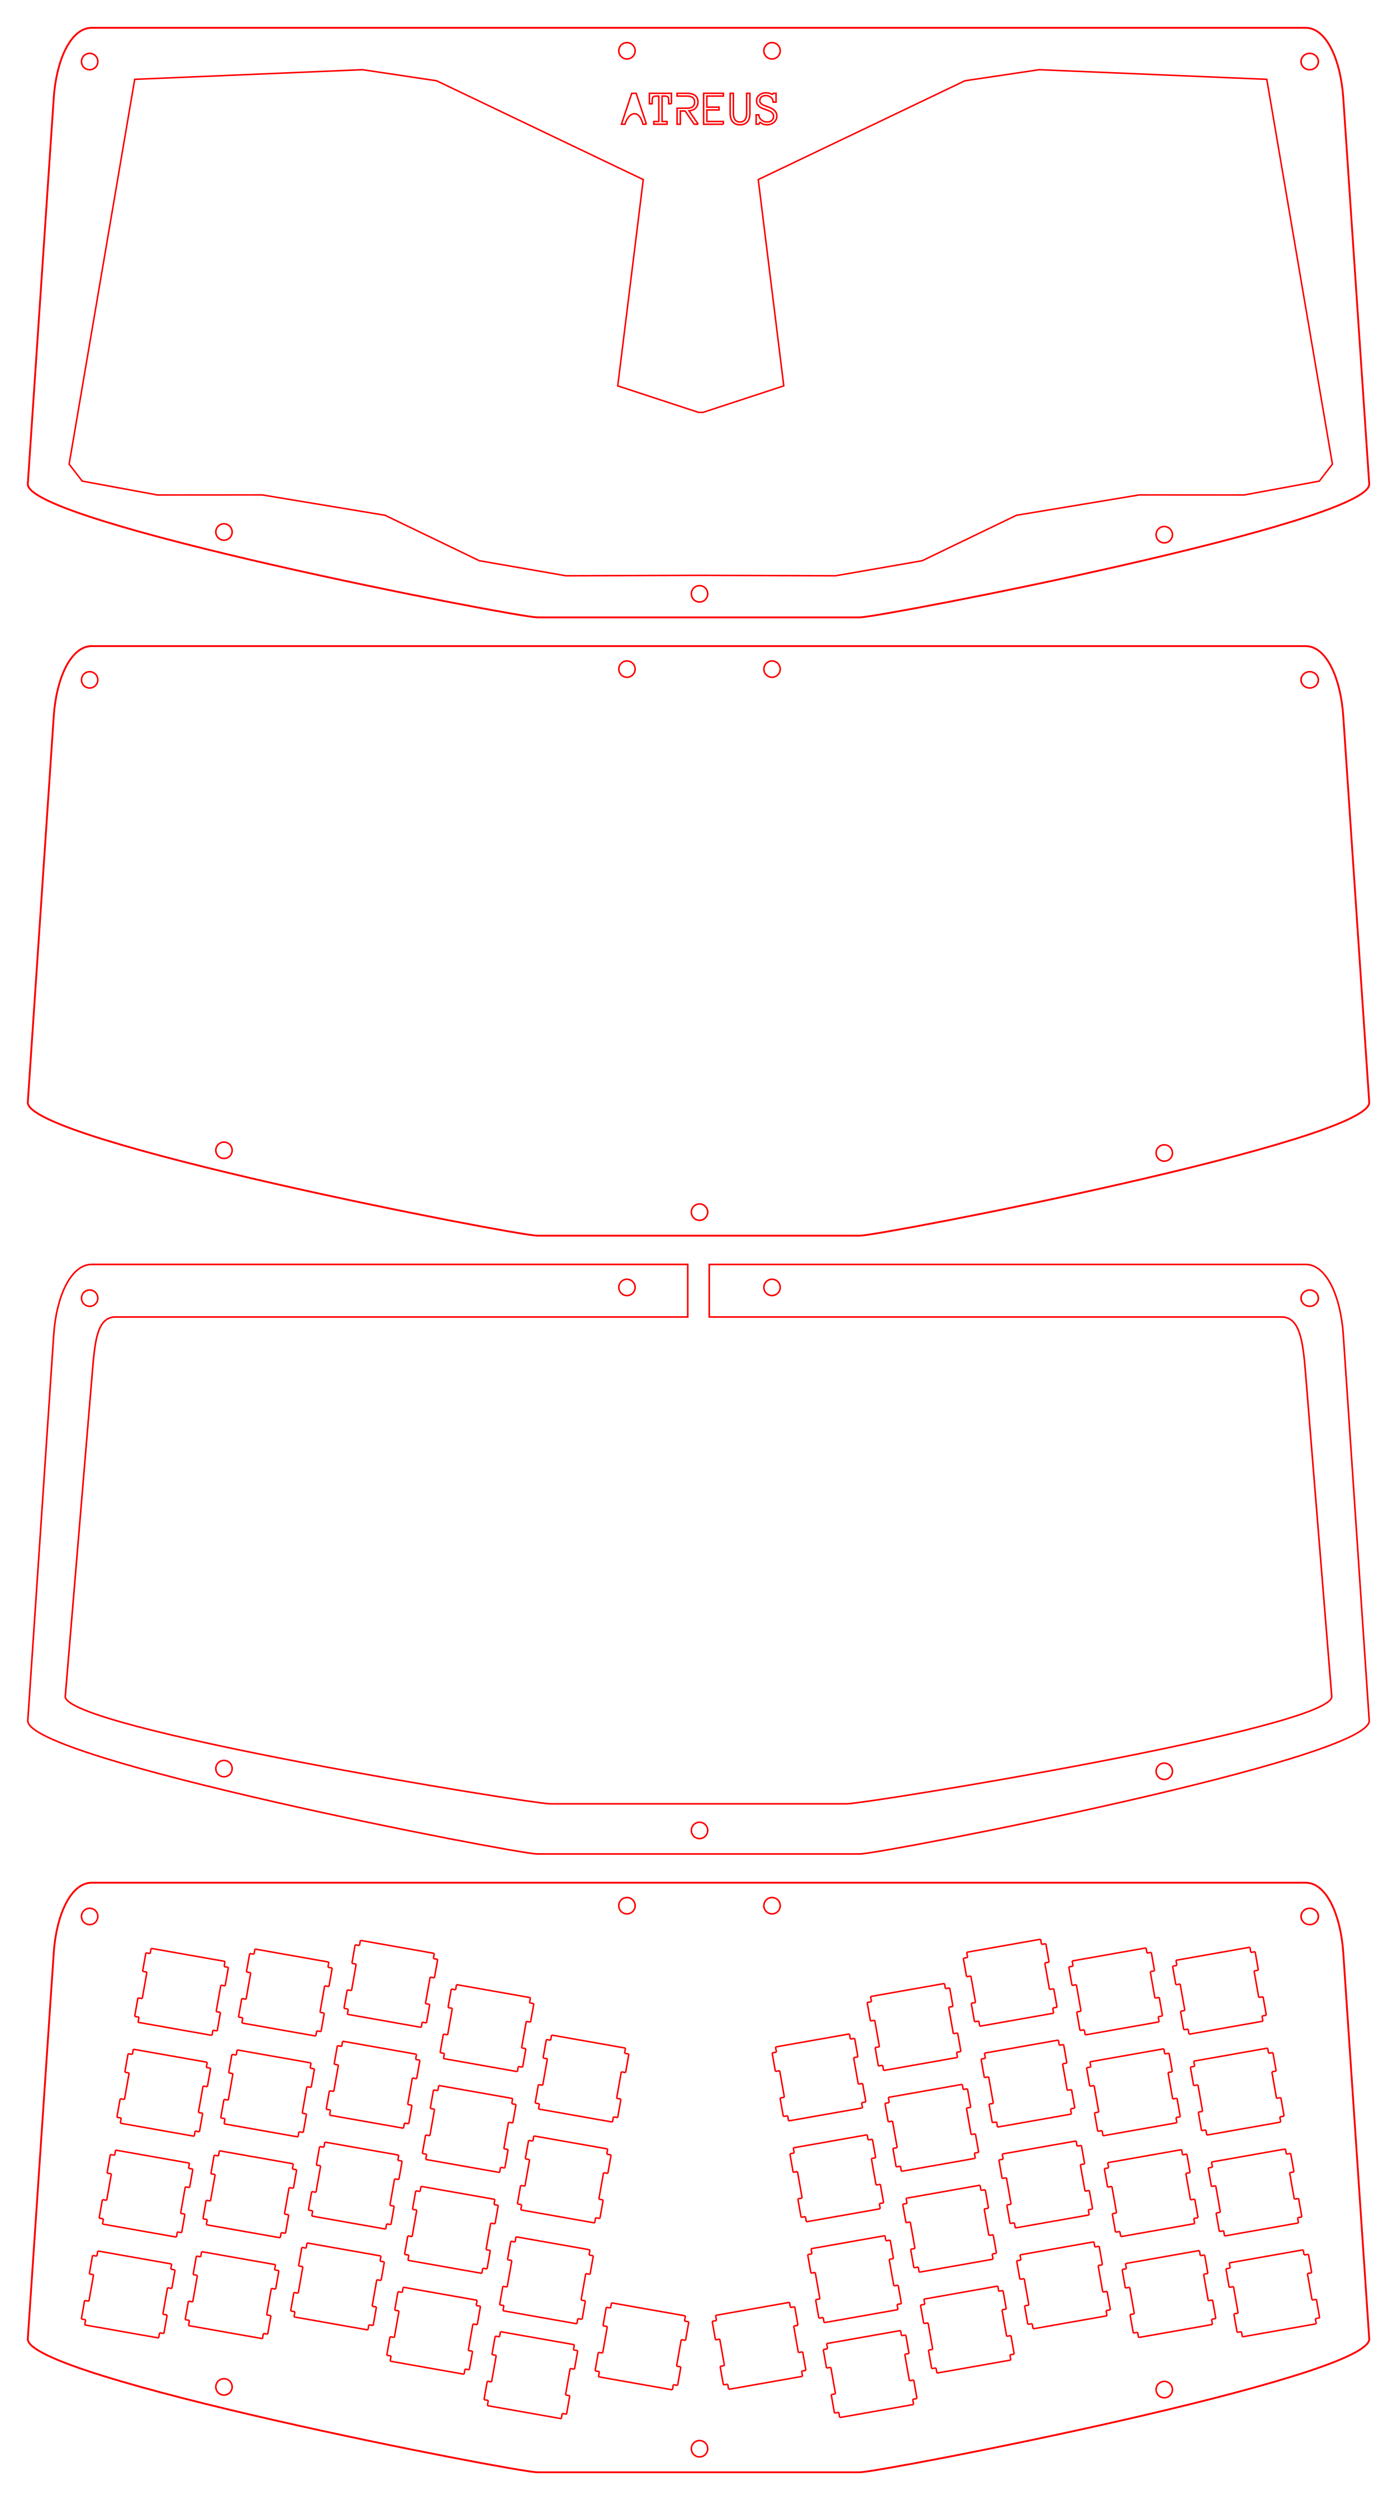 <?xml version="1.0" encoding="UTF-8" standalone="no"?>
<svg
   xmlns:dc="http://purl.org/dc/elements/1.1/"
   xmlns:cc="http://creativecommons.org/ns#"
   xmlns:rdf="http://www.w3.org/1999/02/22-rdf-syntax-ns#"
   xmlns:svg="http://www.w3.org/2000/svg"
   xmlns="http://www.w3.org/2000/svg"
   xmlns:sodipodi="http://sodipodi.sourceforge.net/DTD/sodipodi-0.dtd"
   xmlns:inkscape="http://www.inkscape.org/namespaces/inkscape"
   width="921.26"
   height="1647.638"
   id="svg3004"
   version="1.1"
   inkscape:version="0.48.3.1 r9886"
   sodipodi:docname="case.svg"
   inkscape:export-filename="/home/phil/src/atreus/preview.png"
   inkscape:export-xdpi="90"
   inkscape:export-ydpi="90">
  <sodipodi:namedview
     pagecolor="#ffffff"
     bordercolor="#666666"
     borderopacity="1"
     objecttolerance="10"
     gridtolerance="10"
     guidetolerance="10"
     inkscape:pageopacity="0"
     inkscape:pageshadow="2"
     inkscape:window-width="1440"
     inkscape:window-height="900"
     id="namedview4703"
     showgrid="false"
     inkscape:document-units="mm"
     units="mm"
     inkscape:zoom="8"
     inkscape:cx="459.89145"
     inkscape:cy="1589.2322"
     inkscape:window-x="0"
     inkscape:window-y="0"
     inkscape:window-maximized="0"
     inkscape:current-layer="g3114"
     showguides="true"
     inkscape:guide-bbox="true" />
  <desc
     id="desc3006">/home/phil/ErgoDOX Case Layer 3 Plate - Left.dxf - scale = 1.000000</desc>
  <defs
     id="defs3008">
    <marker
       refY="0"
       refX="0"
       style="overflow:visible"
       id="DistanceX"
       orient="auto">
      <path
         style="stroke:#000000;stroke-width:0.5"
         d="M 3,-3 -3,3 M 0,-5 0,5"
         id="path3011"
         inkscape:connector-curvature="0" />
    </marker>
    <pattern
       height="8"
       width="8"
       patternUnits="userSpaceOnUse"
       y="0"
       x="0"
       id="Hatch">
      <path
         linecap="square"
         stroke="#000000"
         stroke-width="0.25"
         d="M8 4 l-4,4"
         id="path3014" />
      <path
         linecap="square"
         stroke="#000000"
         stroke-width="0.25"
         d="M6 2 l-4,4"
         id="path3016" />
      <path
         linecap="square"
         stroke="#000000"
         stroke-width="0.25"
         d="M4 0 l-4,4"
         id="path3018" />
    </pattern>
    <symbol
       id="*Model_Space" />
    <symbol
       id="*Paper_Space" />
    <symbol
       id="*Paper_Space0" />
  </defs>
  <g
     inkscape:label="All together"
     inkscape:groupmode="layer"
     id="g3023"
     transform="translate(0,595.276)"
     style="display:none">
    <g
       id="g3317"
       transform="matrix(0.985,0.174,-0.174,0.985,155.101,-53.329)">
      <path
         inkscape:connector-curvature="0"
         d="m 393.747,754.325 0,-3.474 m 2.88,3.474 -2.88,0 m 2.88,12.402 0,-12.402 m -2.88,12.402 2.88,0 m -2.88,17.748 0,-17.748 m 2.88,17.748 -2.88,0 m 2.88,12.402 0,-12.402 m -2.88,12.402 2.88,0 m -2.88,3.474 0,-3.474 m -49.5,3.474 49.5,0 m -49.5,-3.474 0,3.474 m -2.88,-3.474 2.88,0 m -2.88,-12.402 0,12.402 m 2.88,-12.402 -2.88,0 m 2.88,-17.748 0,17.748 m -2.88,-17.748 2.88,0 m -2.88,-12.402 0,12.402 m 2.88,-12.402 -2.88,0 m 2.88,-3.474 0,3.474 m 49.5,-3.474 -49.5,0"
         style="fill:none;stroke:#ff0000;stroke-width:1"
         id="path3223" />
      <path
         inkscape:connector-curvature="0"
         d="m 191.246,934.97 0,-3.474 m 2.88,3.474 -2.88,0 m 2.88,12.402 0,-12.402 m -2.88,12.402 2.88,0 m -2.88,17.748 0,-17.748 m 2.88,17.748 -2.88,0 m 2.88,12.402 0,-12.402 m -2.88,12.402 2.88,0 m -2.88,3.474 0,-3.474 m -49.5,3.474 49.5,0 m -49.5,-3.474 0,3.474 m -2.88,-3.474 2.88,0 m -2.88,-12.402 0,12.402 m 2.88,-12.402 -2.88,0 m 2.88,-17.748 0,17.748 m -2.88,-17.748 2.88,0 m -2.88,-12.402 0,12.402 m 2.88,-12.402 -2.88,0 m 2.88,-3.474 0,3.474 m 49.5,-3.474 -49.5,0"
         style="fill:none;stroke:#ff0000;stroke-width:1"
         id="path3583" />
      <path
         inkscape:connector-curvature="0"
         d="m 123.746,743.919 0,-3.474 m 2.88,3.474 -2.88,0 m 2.88,12.402 0,-12.402 m -2.88,12.402 2.88,0 m -2.88,17.748 0,-17.748 m 2.88,17.748 -2.88,0 m 2.88,12.402 0,-12.402 m -2.88,12.402 2.88,0 m -2.88,3.474 0,-3.474 m -49.5,3.474 49.5,0 m -49.5,-3.474 0,3.474 m -2.88,-3.474 2.88,0 m -2.88,-12.402 0,12.402 m 2.88,-12.402 -2.88,0 m 2.88,-17.748 0,17.748 m -2.88,-17.748 2.88,0 m -2.88,-12.402 0,12.402 m 2.88,-12.402 -2.88,0 m 2.88,-3.474 0,3.474 m 49.5,-3.474 -49.5,0"
         style="fill:none;stroke:#ff0000;stroke-width:1"
         id="path3623" />
      <path
         inkscape:connector-curvature="0"
         d="m 258.747,714.753 0,-3.474 m 2.88,3.474 -2.88,0 m 2.88,12.402 0,-12.402 m -2.88,12.402 2.88,0 m -2.88,17.748 0,-17.748 m 2.88,17.748 -2.88,0 m 2.88,12.402 0,-12.402 m -2.88,12.402 2.88,0 m -2.88,3.474 0,-3.474 m -49.5,3.474 49.5,0 m -49.5,-3.474 0,3.474 m -2.88,-3.474 2.88,0 m -2.88,-12.402 0,12.402 m 2.88,-12.402 -2.88,0 m 2.88,-17.748 0,17.748 m -2.88,-17.748 2.88,0 m -2.88,-12.402 0,12.402 m 2.88,-12.402 -2.88,0 m 2.88,-3.474 0,3.474 m 49.5,-3.474 -49.5,0"
         style="fill:none;stroke:#ff0000;stroke-width:1"
         id="path3663" />
      <path
         inkscape:connector-curvature="0"
         d="m 326.247,732.47 0,-3.474 m 2.88,3.474 -2.88,0 m 2.88,12.402 0,-12.402 m -2.88,12.402 2.88,0 m -2.88,17.748 0,-17.748 m 2.88,17.748 -2.88,0 m 2.88,12.402 0,-12.402 m -2.88,12.402 2.88,0 m -2.88,3.474 0,-3.474 m -49.5,3.474 49.5,0 m -49.5,-3.474 0,3.474 m -2.88,-3.474 2.88,0 m -2.88,-12.402 0,12.402 m 2.88,-12.402 -2.88,0 m 2.88,-17.748 0,17.748 m -2.88,-17.748 2.88,0 m -2.88,-12.402 0,12.402 m 2.88,-12.402 -2.88,0 m 2.88,-3.474 0,3.474 m 49.5,-3.474 -49.5,0"
         style="fill:none;stroke:#ff0000;stroke-width:1"
         id="path3703" />
      <path
         inkscape:connector-curvature="0"
         d="m 123.746,811.419 0,-3.474 m 2.88,3.474 -2.88,0 m 2.88,12.402 0,-12.402 m -2.88,12.402 2.88,0 m -2.88,17.748 0,-17.748 m 2.88,17.748 -2.88,0 m 2.88,12.402 0,-12.402 m -2.88,12.402 2.88,0 m -2.88,3.474 0,-3.474 m -49.5,3.474 49.5,0 m -49.5,-3.474 0,3.474 m -2.88,-3.474 2.88,0 m -2.88,-12.402 0,12.402 m 2.88,-12.402 -2.88,0 m 2.88,-17.748 0,17.748 m -2.88,-17.748 2.88,0 m -2.88,-12.402 0,12.402 m 2.88,-12.402 -2.88,0 m 2.88,-3.474 0,3.474 m 49.5,-3.474 -49.5,0"
         style="fill:none;stroke:#ff0000;stroke-width:1"
         id="path3743" />
      <path
         inkscape:connector-curvature="0"
         d="m 191.246,799.97 0,-3.474 m 2.88,3.474 -2.88,0 m 2.88,12.402 0,-12.402 m -2.88,12.402 2.88,0 m -2.88,17.748 0,-17.748 m 2.88,17.748 -2.88,0 m 2.88,12.402 0,-12.402 m -2.88,12.402 2.88,0 m -2.88,3.474 0,-3.474 m -49.5,3.474 49.5,0 m -49.5,-3.474 0,3.474 m -2.88,-3.474 2.88,0 m -2.88,-12.402 0,12.402 m 2.88,-12.402 -2.88,0 m 2.88,-17.748 0,17.748 m -2.88,-17.748 2.88,0 m -2.88,-12.402 0,12.402 m 2.88,-12.402 -2.88,0 m 2.88,-3.474 0,3.474 m 49.5,-3.474 -49.5,0"
         style="fill:none;stroke:#ff0000;stroke-width:1"
         id="path3783" />
      <path
         inkscape:connector-curvature="0"
         d="m 258.747,782.253 0,-3.474 m 2.88,3.474 -2.88,0 m 2.88,12.402 0,-12.402 m -2.88,12.402 2.88,0 m -2.88,17.748 0,-17.748 m 2.88,17.748 -2.88,0 m 2.88,12.402 0,-12.402 m -2.88,12.402 2.88,0 m -2.88,3.474 0,-3.474 m -49.5,3.474 49.5,0 m -49.5,-3.474 0,3.474 m -2.88,-3.474 2.88,0 m -2.88,-12.402 0,12.402 m 2.88,-12.402 -2.88,0 m 2.88,-17.748 0,17.748 m -2.88,-17.748 2.88,0 m -2.88,-12.402 0,12.402 m 2.88,-12.402 -2.88,0 m 2.88,-3.474 0,3.474 m 49.5,-3.474 -49.5,0"
         style="fill:none;stroke:#ff0000;stroke-width:1"
         id="path3823" />
      <path
         inkscape:connector-curvature="0"
         d="m 326.247,799.97 0,-3.474 m 2.88,3.474 -2.88,0 m 2.88,12.402 0,-12.402 m -2.88,12.402 2.88,0 m -2.88,17.748 0,-17.748 m 2.88,17.748 -2.88,0 m 2.88,12.402 0,-12.402 m -2.88,12.402 2.88,0 m -2.88,3.474 0,-3.474 m -49.5,3.474 49.5,0 m -49.5,-3.474 0,3.474 m -2.88,-3.474 2.88,0 m -2.88,-12.402 0,12.402 m 2.88,-12.402 -2.88,0 m 2.88,-17.748 0,17.748 m -2.88,-17.748 2.88,0 m -2.88,-12.402 0,12.402 m 2.88,-12.402 -2.88,0 m 2.88,-3.474 0,3.474 m 49.5,-3.474 -49.5,0"
         style="fill:none;stroke:#ff0000;stroke-width:1"
         id="path3863" />
      <path
         inkscape:connector-curvature="0"
         d="m 393.747,821.825 0,-3.474 m 2.88,3.474 -2.88,0 m 2.88,12.402 0,-12.402 m -2.88,12.402 2.88,0 m -2.88,17.748 0,-17.748 m 2.88,17.748 -2.88,0 m 2.88,12.402 0,-12.402 m -2.88,12.402 2.88,0 m -2.88,3.474 0,-3.474 m -49.5,3.474 49.5,0 m -49.5,-3.474 0,3.474 m -2.88,-3.474 2.88,0 m -2.88,-12.402 0,12.402 m 2.88,-12.402 -2.88,0 m 2.88,-17.748 0,17.748 m -2.88,-17.748 2.88,0 m -2.88,-12.402 0,12.402 m 2.88,-12.402 -2.88,0 m 2.88,-3.474 0,3.474 m 49.5,-3.474 -49.5,0"
         style="fill:none;stroke:#ff0000;stroke-width:1"
         id="path3903" />
      <path
         inkscape:connector-curvature="0"
         d="m 123.746,878.919 0,-3.474 m 2.88,3.474 -2.88,0 m 2.88,12.402 0,-12.402 m -2.88,12.402 2.88,0 m -2.88,17.748 0,-17.748 m 2.88,17.748 -2.88,0 m 2.88,12.402 0,-12.402 m -2.88,12.402 2.88,0 m -2.88,3.474 0,-3.474 m -49.5,3.474 49.5,0 m -49.5,-3.474 0,3.474 m -2.88,-3.474 2.88,0 m -2.88,-12.402 0,12.402 m 2.88,-12.402 -2.88,0 m 2.88,-17.748 0,17.748 m -2.88,-17.748 2.88,0 m -2.88,-12.402 0,12.402 m 2.88,-12.402 -2.88,0 m 2.88,-3.474 0,3.474 m 49.5,-3.474 -49.5,0"
         style="fill:none;stroke:#ff0000;stroke-width:1"
         id="path3943" />
      <path
         inkscape:connector-curvature="0"
         d="m 191.246,867.47 0,-3.474 m 2.88,3.474 -2.88,0 m 2.88,12.402 0,-12.402 m -2.88,12.402 2.88,0 m -2.88,17.748 0,-17.748 m 2.88,17.748 -2.88,0 m 2.88,12.402 0,-12.402 m -2.88,12.402 2.88,0 m -2.88,3.474 0,-3.474 m -49.5,3.474 49.5,0 m -49.5,-3.474 0,3.474 m -2.88,-3.474 2.88,0 m -2.88,-12.402 0,12.402 m 2.88,-12.402 -2.88,0 m 2.88,-17.748 0,17.748 m -2.88,-17.748 2.88,0 m -2.88,-12.402 0,12.402 m 2.88,-12.402 -2.88,0 m 2.88,-3.474 0,3.474 m 49.5,-3.474 -49.5,0"
         style="fill:none;stroke:#ff0000;stroke-width:1"
         id="path3983" />
      <path
         inkscape:connector-curvature="0"
         d="m 258.747,849.753 0,-3.474 m 2.88,3.474 -2.88,0 m 2.88,12.402 0,-12.402 m -2.88,12.402 2.88,0 m -2.88,17.748 0,-17.748 m 2.88,17.748 -2.88,0 m 2.88,12.402 0,-12.402 m -2.88,12.402 2.88,0 m -2.88,3.474 0,-3.474 m -49.5,3.474 49.5,0 m -49.5,-3.474 0,3.474 m -2.88,-3.474 2.88,0 m -2.88,-12.402 0,12.402 m 2.88,-12.402 -2.88,0 m 2.88,-17.748 0,17.748 m -2.88,-17.748 2.88,0 m -2.88,-12.402 0,12.402 m 2.88,-12.402 -2.88,0 m 2.88,-3.474 0,3.474 m 49.5,-3.474 -49.5,0"
         style="fill:none;stroke:#ff0000;stroke-width:1"
         id="path4023" />
      <path
         inkscape:connector-curvature="0"
         d="m 326.247,867.47 0,-3.474 m 2.88,3.474 -2.88,0 m 2.88,12.402 0,-12.402 m -2.88,12.402 2.88,0 m -2.88,17.748 0,-17.748 m 2.88,17.748 -2.88,0 m 2.88,12.402 0,-12.402 m -2.88,12.402 2.88,0 m -2.88,3.474 0,-3.474 m -49.5,3.474 49.5,0 m -49.5,-3.474 0,3.474 m -2.88,-3.474 2.88,0 m -2.88,-12.402 0,12.402 m 2.88,-12.402 -2.88,0 m 2.88,-17.748 0,17.748 m -2.88,-17.748 2.88,0 m -2.88,-12.402 0,12.402 m 2.88,-12.402 -2.88,0 m 2.88,-3.474 0,3.474 m 49.5,-3.474 -49.5,0"
         style="fill:none;stroke:#ff0000;stroke-width:1"
         id="path4063" />
      <path
         inkscape:connector-curvature="0"
         d="m 393.747,889.325 0,-3.474 m 2.88,3.474 -2.88,0 m 2.88,12.402 0,-12.402 m -2.88,12.402 2.88,0 m -2.88,17.748 0,-17.748 m 2.88,17.748 -2.88,0 m 2.88,12.402 0,-12.402 m -2.88,12.402 2.88,0 m -2.88,3.474 0,-3.474 m -49.5,3.474 49.5,0 m -49.5,-3.474 0,3.474 m -2.88,-3.474 2.88,0 m -2.88,-12.402 0,12.402 m 2.88,-12.402 -2.88,0 m 2.88,-17.748 0,17.748 m -2.88,-17.748 2.88,0 m -2.88,-12.402 0,12.402 m 2.88,-12.402 -2.88,0 m 2.88,-3.474 0,3.474 m 49.5,-3.474 -49.5,0"
         style="fill:none;stroke:#ff0000;stroke-width:1"
         id="path4103" />
      <path
         inkscape:connector-curvature="0"
         d="m 123.746,946.419 0,-3.474 m 2.88,3.474 -2.88,0 m 2.88,12.402 0,-12.402 m -2.88,12.402 2.88,0 m -2.88,17.748 0,-17.748 m 2.88,17.748 -2.88,0 m 2.88,12.402 0,-12.402 m -2.88,12.402 2.88,0 m -2.88,3.474 0,-3.474 m -49.5,3.474 49.5,0 m -49.5,-3.474 0,3.474 m -2.88,-3.474 2.88,0 m -2.88,-12.402 0,12.402 m 2.88,-12.402 -2.88,0 m 2.88,-17.748 0,17.748 m -2.88,-17.748 2.88,0 m -2.88,-12.402 0,12.402 m 2.88,-12.402 -2.88,0 m 2.88,-3.474 0,3.474 m 49.5,-3.474 -49.5,0"
         style="fill:none;stroke:#ff0000;stroke-width:1"
         id="path4143" />
      <path
         inkscape:connector-curvature="0"
         d="m 258.747,917.253 0,-3.474 m 2.88,3.474 -2.88,0 m 2.88,12.402 0,-12.402 m -2.88,12.402 2.88,0 m -2.88,17.748 0,-17.748 m 2.88,17.748 -2.88,0 m 2.88,12.402 0,-12.402 m -2.88,12.402 2.88,0 m -2.88,3.474 0,-3.474 m -49.5,3.474 49.5,0 m -49.5,-3.474 0,3.474 m -2.88,-3.474 2.88,0 m -2.88,-12.402 0,12.402 m 2.88,-12.402 -2.88,0 m 2.88,-17.748 0,17.748 m -2.88,-17.748 2.88,0 m -2.88,-12.402 0,12.402 m 2.88,-12.402 -2.88,0 m 2.88,-3.474 0,3.474 m 49.5,-3.474 -49.5,0"
         style="fill:none;stroke:#ff0000;stroke-width:1"
         id="path4183" />
      <path
         inkscape:connector-curvature="0"
         d="m 326.247,934.97 0,-3.474 m 2.88,3.474 -2.88,0 m 2.88,12.402 0,-12.402 m -2.88,12.402 2.88,0 m -2.88,17.748 0,-17.748 m 2.88,17.748 -2.88,0 m 2.88,12.402 0,-12.402 m -2.88,12.402 2.88,0 m -2.88,3.474 0,-3.474 m -49.5,3.474 49.5,0 m -49.5,-3.474 0,3.474 m -2.88,-3.474 2.88,0 m -2.88,-12.402 0,12.402 m 2.88,-12.402 -2.88,0 m 2.88,-17.748 0,17.748 m -2.88,-17.748 2.88,0 m -2.88,-12.402 0,12.402 m 2.88,-12.402 -2.88,0 m 2.88,-3.474 0,3.474 m 49.5,-3.474 -49.5,0"
         style="fill:none;stroke:#ff0000;stroke-width:1"
         id="path4223" />
      <path
         inkscape:connector-curvature="0"
         d="m 191.246,732.47 0,-3.474 m 2.88,3.474 -2.88,0 m 2.88,12.402 0,-12.402 m -2.88,12.402 2.88,0 m -2.88,17.748 0,-17.748 m 2.88,17.748 -2.88,0 m 2.88,12.402 0,-12.402 m -2.88,12.402 2.88,0 m -2.88,3.474 0,-3.474 m -49.5,3.474 49.5,0 m -49.5,-3.474 0,3.474 m -2.88,-3.474 2.88,0 m -2.88,-12.402 0,12.402 m 2.88,-12.402 -2.88,0 m 2.88,-17.748 0,17.748 m -2.88,-17.748 2.88,0 m -2.88,-12.402 0,12.402 m 2.88,-12.402 -2.88,0 m 2.88,-3.474 0,3.474 m 49.5,-3.474 -49.5,0"
         style="fill:none;stroke:#ff0000;stroke-width:1"
         id="path4343" />
      <path
         inkscape:connector-curvature="0"
         id="path5501"
         style="fill:none;stroke:#ff0000;stroke-width:1"
         d="m 394.484,952.686 0,-3.474 m 2.88,3.474 -2.88,0 m 2.88,12.402 0,-12.402 m -2.88,12.402 2.88,0 m -2.88,17.748 0,-17.748 m 2.88,17.748 -2.88,0 m 2.88,12.402 0,-12.402 m -2.88,12.402 2.88,0 m -2.88,3.474 0,-3.474 m -49.5,3.474 49.5,0 m -49.5,-3.474 0,3.474 m -2.88,-3.474 2.88,0 m -2.88,-12.402 0,12.402 m 2.88,-12.402 -2.88,0 m 2.88,-17.748 0,17.748 m -2.88,-17.748 2.88,0 m -2.88,-12.402 0,12.402 m 2.88,-12.402 -2.88,0 m 2.88,-3.474 0,3.474 m 49.5,-3.474 -49.5,0" />
    </g>
    <path
       style="fill:none;stroke:#ff0000;stroke-width:1.22;stroke-miterlimit:4;stroke-opacity:1"
       d="m 60.452,645.492 800.578,0 c 13.518,0 23.083,20.688 24.803,46.255 l 17.106,254.316 c 1.72,25.568 -322.486,87.973 -336.004,87.973 l -212.598,0 c -13.518,0 -337.724,-62.405 -336.004,-87.973 L 35.44,691.747 c 1.72,-25.568 11.494,-46.255 25.012,-46.255 z"
       id="rect6039"
       inkscape:connector-curvature="0"
       sodipodi:nodetypes="sssssssss" />
    <path
       sodipodi:type="arc"
       style="fill:none;stroke:#ff0000;stroke-width:2.714;stroke-miterlimit:4;stroke-opacity:1;stroke-dasharray:none"
       id="path3402"
       sodipodi:cx="205.06096"
       sodipodi:cy="1105.1703"
       sodipodi:rx="14.142136"
       sodipodi:ry="14.142136"
       d="m 219.203,1105.17 a 14.142,14.142 0 1 1 -28.284,0 14.142,14.142 0 1 1 28.284,0 z"
       transform="matrix(0.381,0,0,0.381,335.326,239.574)" />
    <path
       transform="matrix(0.381,0,0,0.381,-19.004,246.661)"
       d="m 219.203,1105.17 a 14.142,14.142 0 1 1 -28.284,0 14.142,14.142 0 1 1 28.284,0 z"
       sodipodi:ry="14.142136"
       sodipodi:rx="14.142136"
       sodipodi:cy="1105.1703"
       sodipodi:cx="205.06096"
       id="path4178"
       style="fill:none;stroke:#ff0000;stroke-width:2.714;stroke-miterlimit:4;stroke-opacity:1;stroke-dasharray:none"
       sodipodi:type="arc" />
    <path
       transform="matrix(0.381,0,0,0.381,430.996,239.574)"
       d="m 219.203,1105.17 a 14.142,14.142 0 1 1 -28.284,0 14.142,14.142 0 1 1 28.284,0 z"
       sodipodi:ry="14.142136"
       sodipodi:rx="14.142136"
       sodipodi:cy="1105.1703"
       sodipodi:cx="205.06096"
       id="path4180"
       style="fill:none;stroke:#ff0000;stroke-width:2.714;stroke-miterlimit:4;stroke-opacity:1;stroke-dasharray:none"
       sodipodi:type="arc" />
    <path
       sodipodi:type="arc"
       style="fill:none;stroke:#ff0000;stroke-width:2.714;stroke-miterlimit:4;stroke-opacity:1;stroke-dasharray:none"
       id="path4182"
       sodipodi:cx="205.06096"
       sodipodi:cy="1105.1703"
       sodipodi:rx="14.142136"
       sodipodi:ry="14.142136"
       d="m 219.203,1105.17 a 14.142,14.142 0 1 1 -28.284,0 14.142,14.142 0 1 1 28.284,0 z"
       transform="matrix(0.381,0,0,0.381,636.507,569.102)" />
    <path
       transform="matrix(0.403,0,0,0.38,781.052,247.766)"
       d="m 219.203,1105.17 a 14.142,14.142 0 1 1 -28.284,0 14.142,14.142 0 1 1 28.284,0 z"
       sodipodi:ry="14.142136"
       sodipodi:rx="14.142136"
       sodipodi:cy="1105.1703"
       sodipodi:cx="205.06096"
       id="path4184"
       style="fill:none;stroke:#ff0000;stroke-width:2.714;stroke-miterlimit:4;stroke-opacity:1;stroke-dasharray:none"
       sodipodi:type="arc" />
    <path
       sodipodi:type="arc"
       style="fill:none;stroke:#ff0000;stroke-width:2.714;stroke-miterlimit:4;stroke-opacity:1;stroke-dasharray:none"
       id="path4186"
       sodipodi:cx="205.06096"
       sodipodi:cy="1105.1703"
       sodipodi:rx="14.142136"
       sodipodi:ry="14.142136"
       d="m 219.203,1105.17 a 14.142,14.142 0 1 1 -28.284,0 14.142,14.142 0 1 1 28.284,0 z"
       transform="matrix(0.381,0,0,0.381,140.444,568.903)" />
    <g
       transform="matrix(-0.985,0.174,0.174,0.985,768.795,-54.076)"
       id="g5584">
      <path
         id="path5586"
         style="fill:none;stroke:#ff0000;stroke-width:1"
         d="m 393.747,754.325 0,-3.474 m 2.88,3.474 -2.88,0 m 2.88,12.402 0,-12.402 m -2.88,12.402 2.88,0 m -2.88,17.748 0,-17.748 m 2.88,17.748 -2.88,0 m 2.88,12.402 0,-12.402 m -2.88,12.402 2.88,0 m -2.88,3.474 0,-3.474 m -49.5,3.474 49.5,0 m -49.5,-3.474 0,3.474 m -2.88,-3.474 2.88,0 m -2.88,-12.402 0,12.402 m 2.88,-12.402 -2.88,0 m 2.88,-17.748 0,17.748 m -2.88,-17.748 2.88,0 m -2.88,-12.402 0,12.402 m 2.88,-12.402 -2.88,0 m 2.88,-3.474 0,3.474 m 49.5,-3.474 -49.5,0"
         inkscape:connector-curvature="0" />
      <path
         id="path5588"
         style="fill:none;stroke:#ff0000;stroke-width:1"
         d="m 191.246,934.97 0,-3.474 m 2.88,3.474 -2.88,0 m 2.88,12.402 0,-12.402 m -2.88,12.402 2.88,0 m -2.88,17.748 0,-17.748 m 2.88,17.748 -2.88,0 m 2.88,12.402 0,-12.402 m -2.88,12.402 2.88,0 m -2.88,3.474 0,-3.474 m -49.5,3.474 49.5,0 m -49.5,-3.474 0,3.474 m -2.88,-3.474 2.88,0 m -2.88,-12.402 0,12.402 m 2.88,-12.402 -2.88,0 m 2.88,-17.748 0,17.748 m -2.88,-17.748 2.88,0 m -2.88,-12.402 0,12.402 m 2.88,-12.402 -2.88,0 m 2.88,-3.474 0,3.474 m 49.5,-3.474 -49.5,0"
         inkscape:connector-curvature="0" />
      <path
         id="path5590"
         style="fill:none;stroke:#ff0000;stroke-width:1"
         d="m 123.746,743.919 0,-3.474 m 2.88,3.474 -2.88,0 m 2.88,12.402 0,-12.402 m -2.88,12.402 2.88,0 m -2.88,17.748 0,-17.748 m 2.88,17.748 -2.88,0 m 2.88,12.402 0,-12.402 m -2.88,12.402 2.88,0 m -2.88,3.474 0,-3.474 m -49.5,3.474 49.5,0 m -49.5,-3.474 0,3.474 m -2.88,-3.474 2.88,0 m -2.88,-12.402 0,12.402 m 2.88,-12.402 -2.88,0 m 2.88,-17.748 0,17.748 m -2.88,-17.748 2.88,0 m -2.88,-12.402 0,12.402 m 2.88,-12.402 -2.88,0 m 2.88,-3.474 0,3.474 m 49.5,-3.474 -49.5,0"
         inkscape:connector-curvature="0" />
      <path
         id="path5592"
         style="fill:none;stroke:#ff0000;stroke-width:1"
         d="m 258.747,714.753 0,-3.474 m 2.88,3.474 -2.88,0 m 2.88,12.402 0,-12.402 m -2.88,12.402 2.88,0 m -2.88,17.748 0,-17.748 m 2.88,17.748 -2.88,0 m 2.88,12.402 0,-12.402 m -2.88,12.402 2.88,0 m -2.88,3.474 0,-3.474 m -49.5,3.474 49.5,0 m -49.5,-3.474 0,3.474 m -2.88,-3.474 2.88,0 m -2.88,-12.402 0,12.402 m 2.88,-12.402 -2.88,0 m 2.88,-17.748 0,17.748 m -2.88,-17.748 2.88,0 m -2.88,-12.402 0,12.402 m 2.88,-12.402 -2.88,0 m 2.88,-3.474 0,3.474 m 49.5,-3.474 -49.5,0"
         inkscape:connector-curvature="0" />
      <path
         id="path5594"
         style="fill:none;stroke:#ff0000;stroke-width:1"
         d="m 326.247,732.47 0,-3.474 m 2.88,3.474 -2.88,0 m 2.88,12.402 0,-12.402 m -2.88,12.402 2.88,0 m -2.88,17.748 0,-17.748 m 2.88,17.748 -2.88,0 m 2.88,12.402 0,-12.402 m -2.88,12.402 2.88,0 m -2.88,3.474 0,-3.474 m -49.5,3.474 49.5,0 m -49.5,-3.474 0,3.474 m -2.88,-3.474 2.88,0 m -2.88,-12.402 0,12.402 m 2.88,-12.402 -2.88,0 m 2.88,-17.748 0,17.748 m -2.88,-17.748 2.88,0 m -2.88,-12.402 0,12.402 m 2.88,-12.402 -2.88,0 m 2.88,-3.474 0,3.474 m 49.5,-3.474 -49.5,0"
         inkscape:connector-curvature="0" />
      <path
         id="path5596"
         style="fill:none;stroke:#ff0000;stroke-width:1"
         d="m 123.746,811.419 0,-3.474 m 2.88,3.474 -2.88,0 m 2.88,12.402 0,-12.402 m -2.88,12.402 2.88,0 m -2.88,17.748 0,-17.748 m 2.88,17.748 -2.88,0 m 2.88,12.402 0,-12.402 m -2.88,12.402 2.88,0 m -2.88,3.474 0,-3.474 m -49.5,3.474 49.5,0 m -49.5,-3.474 0,3.474 m -2.88,-3.474 2.88,0 m -2.88,-12.402 0,12.402 m 2.88,-12.402 -2.88,0 m 2.88,-17.748 0,17.748 m -2.88,-17.748 2.88,0 m -2.88,-12.402 0,12.402 m 2.88,-12.402 -2.88,0 m 2.88,-3.474 0,3.474 m 49.5,-3.474 -49.5,0"
         inkscape:connector-curvature="0" />
      <path
         id="path5598"
         style="fill:none;stroke:#ff0000;stroke-width:1"
         d="m 191.246,799.97 0,-3.474 m 2.88,3.474 -2.88,0 m 2.88,12.402 0,-12.402 m -2.88,12.402 2.88,0 m -2.88,17.748 0,-17.748 m 2.88,17.748 -2.88,0 m 2.88,12.402 0,-12.402 m -2.88,12.402 2.88,0 m -2.88,3.474 0,-3.474 m -49.5,3.474 49.5,0 m -49.5,-3.474 0,3.474 m -2.88,-3.474 2.88,0 m -2.88,-12.402 0,12.402 m 2.88,-12.402 -2.88,0 m 2.88,-17.748 0,17.748 m -2.88,-17.748 2.88,0 m -2.88,-12.402 0,12.402 m 2.88,-12.402 -2.88,0 m 2.88,-3.474 0,3.474 m 49.5,-3.474 -49.5,0"
         inkscape:connector-curvature="0" />
      <path
         id="path5600"
         style="fill:none;stroke:#ff0000;stroke-width:1"
         d="m 258.747,782.253 0,-3.474 m 2.88,3.474 -2.88,0 m 2.88,12.402 0,-12.402 m -2.88,12.402 2.88,0 m -2.88,17.748 0,-17.748 m 2.88,17.748 -2.88,0 m 2.88,12.402 0,-12.402 m -2.88,12.402 2.88,0 m -2.88,3.474 0,-3.474 m -49.5,3.474 49.5,0 m -49.5,-3.474 0,3.474 m -2.88,-3.474 2.88,0 m -2.88,-12.402 0,12.402 m 2.88,-12.402 -2.88,0 m 2.88,-17.748 0,17.748 m -2.88,-17.748 2.88,0 m -2.88,-12.402 0,12.402 m 2.88,-12.402 -2.88,0 m 2.88,-3.474 0,3.474 m 49.5,-3.474 -49.5,0"
         inkscape:connector-curvature="0" />
      <path
         id="path5602"
         style="fill:none;stroke:#ff0000;stroke-width:1"
         d="m 326.247,799.97 0,-3.474 m 2.88,3.474 -2.88,0 m 2.88,12.402 0,-12.402 m -2.88,12.402 2.88,0 m -2.88,17.748 0,-17.748 m 2.88,17.748 -2.88,0 m 2.88,12.402 0,-12.402 m -2.88,12.402 2.88,0 m -2.88,3.474 0,-3.474 m -49.5,3.474 49.5,0 m -49.5,-3.474 0,3.474 m -2.88,-3.474 2.88,0 m -2.88,-12.402 0,12.402 m 2.88,-12.402 -2.88,0 m 2.88,-17.748 0,17.748 m -2.88,-17.748 2.88,0 m -2.88,-12.402 0,12.402 m 2.88,-12.402 -2.88,0 m 2.88,-3.474 0,3.474 m 49.5,-3.474 -49.5,0"
         inkscape:connector-curvature="0" />
      <path
         id="path5604"
         style="fill:none;stroke:#ff0000;stroke-width:1"
         d="m 393.747,821.825 0,-3.474 m 2.88,3.474 -2.88,0 m 2.88,12.402 0,-12.402 m -2.88,12.402 2.88,0 m -2.88,17.748 0,-17.748 m 2.88,17.748 -2.88,0 m 2.88,12.402 0,-12.402 m -2.88,12.402 2.88,0 m -2.88,3.474 0,-3.474 m -49.5,3.474 49.5,0 m -49.5,-3.474 0,3.474 m -2.88,-3.474 2.88,0 m -2.88,-12.402 0,12.402 m 2.88,-12.402 -2.88,0 m 2.88,-17.748 0,17.748 m -2.88,-17.748 2.88,0 m -2.88,-12.402 0,12.402 m 2.88,-12.402 -2.88,0 m 2.88,-3.474 0,3.474 m 49.5,-3.474 -49.5,0"
         inkscape:connector-curvature="0" />
      <path
         id="path5606"
         style="fill:none;stroke:#ff0000;stroke-width:1"
         d="m 123.746,878.919 0,-3.474 m 2.88,3.474 -2.88,0 m 2.88,12.402 0,-12.402 m -2.88,12.402 2.88,0 m -2.88,17.748 0,-17.748 m 2.88,17.748 -2.88,0 m 2.88,12.402 0,-12.402 m -2.88,12.402 2.88,0 m -2.88,3.474 0,-3.474 m -49.5,3.474 49.5,0 m -49.5,-3.474 0,3.474 m -2.88,-3.474 2.88,0 m -2.88,-12.402 0,12.402 m 2.88,-12.402 -2.88,0 m 2.88,-17.748 0,17.748 m -2.88,-17.748 2.88,0 m -2.88,-12.402 0,12.402 m 2.88,-12.402 -2.88,0 m 2.88,-3.474 0,3.474 m 49.5,-3.474 -49.5,0"
         inkscape:connector-curvature="0" />
      <path
         id="path5608"
         style="fill:none;stroke:#ff0000;stroke-width:1"
         d="m 191.246,867.47 0,-3.474 m 2.88,3.474 -2.88,0 m 2.88,12.402 0,-12.402 m -2.88,12.402 2.88,0 m -2.88,17.748 0,-17.748 m 2.88,17.748 -2.88,0 m 2.88,12.402 0,-12.402 m -2.88,12.402 2.88,0 m -2.88,3.474 0,-3.474 m -49.5,3.474 49.5,0 m -49.5,-3.474 0,3.474 m -2.88,-3.474 2.88,0 m -2.88,-12.402 0,12.402 m 2.88,-12.402 -2.88,0 m 2.88,-17.748 0,17.748 m -2.88,-17.748 2.88,0 m -2.88,-12.402 0,12.402 m 2.88,-12.402 -2.88,0 m 2.88,-3.474 0,3.474 m 49.5,-3.474 -49.5,0"
         inkscape:connector-curvature="0" />
      <path
         id="path5610"
         style="fill:none;stroke:#ff0000;stroke-width:1"
         d="m 258.747,849.753 0,-3.474 m 2.88,3.474 -2.88,0 m 2.88,12.402 0,-12.402 m -2.88,12.402 2.88,0 m -2.88,17.748 0,-17.748 m 2.88,17.748 -2.88,0 m 2.88,12.402 0,-12.402 m -2.88,12.402 2.88,0 m -2.88,3.474 0,-3.474 m -49.5,3.474 49.5,0 m -49.5,-3.474 0,3.474 m -2.88,-3.474 2.88,0 m -2.88,-12.402 0,12.402 m 2.88,-12.402 -2.88,0 m 2.88,-17.748 0,17.748 m -2.88,-17.748 2.88,0 m -2.88,-12.402 0,12.402 m 2.88,-12.402 -2.88,0 m 2.88,-3.474 0,3.474 m 49.5,-3.474 -49.5,0"
         inkscape:connector-curvature="0" />
      <path
         id="path5612"
         style="fill:none;stroke:#ff0000;stroke-width:1"
         d="m 326.247,867.47 0,-3.474 m 2.88,3.474 -2.88,0 m 2.88,12.402 0,-12.402 m -2.88,12.402 2.88,0 m -2.88,17.748 0,-17.748 m 2.88,17.748 -2.88,0 m 2.88,12.402 0,-12.402 m -2.88,12.402 2.88,0 m -2.88,3.474 0,-3.474 m -49.5,3.474 49.5,0 m -49.5,-3.474 0,3.474 m -2.88,-3.474 2.88,0 m -2.88,-12.402 0,12.402 m 2.88,-12.402 -2.88,0 m 2.88,-17.748 0,17.748 m -2.88,-17.748 2.88,0 m -2.88,-12.402 0,12.402 m 2.88,-12.402 -2.88,0 m 2.88,-3.474 0,3.474 m 49.5,-3.474 -49.5,0"
         inkscape:connector-curvature="0" />
      <path
         id="path5614"
         style="fill:none;stroke:#ff0000;stroke-width:1"
         d="m 393.747,889.325 0,-3.474 m 2.88,3.474 -2.88,0 m 2.88,12.402 0,-12.402 m -2.88,12.402 2.88,0 m -2.88,17.748 0,-17.748 m 2.88,17.748 -2.88,0 m 2.88,12.402 0,-12.402 m -2.88,12.402 2.88,0 m -2.88,3.474 0,-3.474 m -49.5,3.474 49.5,0 m -49.5,-3.474 0,3.474 m -2.88,-3.474 2.88,0 m -2.88,-12.402 0,12.402 m 2.88,-12.402 -2.88,0 m 2.88,-17.748 0,17.748 m -2.88,-17.748 2.88,0 m -2.88,-12.402 0,12.402 m 2.88,-12.402 -2.88,0 m 2.88,-3.474 0,3.474 m 49.5,-3.474 -49.5,0"
         inkscape:connector-curvature="0" />
      <path
         id="path5616"
         style="fill:none;stroke:#ff0000;stroke-width:1"
         d="m 123.746,946.419 0,-3.474 m 2.88,3.474 -2.88,0 m 2.88,12.402 0,-12.402 m -2.88,12.402 2.88,0 m -2.88,17.748 0,-17.748 m 2.88,17.748 -2.88,0 m 2.88,12.402 0,-12.402 m -2.88,12.402 2.88,0 m -2.88,3.474 0,-3.474 m -49.5,3.474 49.5,0 m -49.5,-3.474 0,3.474 m -2.88,-3.474 2.88,0 m -2.88,-12.402 0,12.402 m 2.88,-12.402 -2.88,0 m 2.88,-17.748 0,17.748 m -2.88,-17.748 2.88,0 m -2.88,-12.402 0,12.402 m 2.88,-12.402 -2.88,0 m 2.88,-3.474 0,3.474 m 49.5,-3.474 -49.5,0"
         inkscape:connector-curvature="0" />
      <path
         id="path5618"
         style="fill:none;stroke:#ff0000;stroke-width:1"
         d="m 258.747,917.253 0,-3.474 m 2.88,3.474 -2.88,0 m 2.88,12.402 0,-12.402 m -2.88,12.402 2.88,0 m -2.88,17.748 0,-17.748 m 2.88,17.748 -2.88,0 m 2.88,12.402 0,-12.402 m -2.88,12.402 2.88,0 m -2.88,3.474 0,-3.474 m -49.5,3.474 49.5,0 m -49.5,-3.474 0,3.474 m -2.88,-3.474 2.88,0 m -2.88,-12.402 0,12.402 m 2.88,-12.402 -2.88,0 m 2.88,-17.748 0,17.748 m -2.88,-17.748 2.88,0 m -2.88,-12.402 0,12.402 m 2.88,-12.402 -2.88,0 m 2.88,-3.474 0,3.474 m 49.5,-3.474 -49.5,0"
         inkscape:connector-curvature="0" />
      <path
         id="path5620"
         style="fill:none;stroke:#ff0000;stroke-width:1"
         d="m 326.247,934.97 0,-3.474 m 2.88,3.474 -2.88,0 m 2.88,12.402 0,-12.402 m -2.88,12.402 2.88,0 m -2.88,17.748 0,-17.748 m 2.88,17.748 -2.88,0 m 2.88,12.402 0,-12.402 m -2.88,12.402 2.88,0 m -2.88,3.474 0,-3.474 m -49.5,3.474 49.5,0 m -49.5,-3.474 0,3.474 m -2.88,-3.474 2.88,0 m -2.88,-12.402 0,12.402 m 2.88,-12.402 -2.88,0 m 2.88,-17.748 0,17.748 m -2.88,-17.748 2.88,0 m -2.88,-12.402 0,12.402 m 2.88,-12.402 -2.88,0 m 2.88,-3.474 0,3.474 m 49.5,-3.474 -49.5,0"
         inkscape:connector-curvature="0" />
      <path
         id="path5622"
         style="fill:none;stroke:#ff0000;stroke-width:1"
         d="m 191.246,732.47 0,-3.474 m 2.88,3.474 -2.88,0 m 2.88,12.402 0,-12.402 m -2.88,12.402 2.88,0 m -2.88,17.748 0,-17.748 m 2.88,17.748 -2.88,0 m 2.88,12.402 0,-12.402 m -2.88,12.402 2.88,0 m -2.88,3.474 0,-3.474 m -49.5,3.474 49.5,0 m -49.5,-3.474 0,3.474 m -2.88,-3.474 2.88,0 m -2.88,-12.402 0,12.402 m 2.88,-12.402 -2.88,0 m 2.88,-17.748 0,17.748 m -2.88,-17.748 2.88,0 m -2.88,-12.402 0,12.402 m 2.88,-12.402 -2.88,0 m 2.88,-3.474 0,3.474 m 49.5,-3.474 -49.5,0"
         inkscape:connector-curvature="0" />
      <path
         d="m 394.484,952.686 0,-3.474 m 2.88,3.474 -2.88,0 m 2.88,12.402 0,-12.402 m -2.88,12.402 2.88,0 m -2.88,17.748 0,-17.748 m 2.88,17.748 -2.88,0 m 2.88,12.402 0,-12.402 m -2.88,12.402 2.88,0 m -2.88,3.474 0,-3.474 m -49.5,3.474 49.5,0 m -49.5,-3.474 0,3.474 m -2.88,-3.474 2.88,0 m -2.88,-12.402 0,12.402 m 2.88,-12.402 -2.88,0 m 2.88,-17.748 0,17.748 m -2.88,-17.748 2.88,0 m -2.88,-12.402 0,12.402 m 2.88,-12.402 -2.88,0 m 2.88,-3.474 0,3.474 m 49.5,-3.474 -49.5,0"
         style="fill:none;stroke:#ff0000;stroke-width:1"
         id="path5624"
         inkscape:connector-curvature="0" />
    </g>
    <path
       sodipodi:nodetypes="sssssssss"
       inkscape:connector-curvature="0"
       id="path5626"
       d="m 76.13,680.137 768.999,0 c 12.438,0 14.197,16.982 15.894,37.921 l 17.188,212.048 c 1.697,20.94 -307.341,70.877 -319.779,70.877 l -195.606,0 c -12.438,0 -321.528,-49.942 -319.779,-70.877 L 60.765,718.059 c 1.749,-20.935 2.928,-37.921 15.366,-37.921 z"
       style="fill:none;stroke:#ff0000;stroke-width:1.06;stroke-miterlimit:4;stroke-opacity:1" />
    <path
       style="fill:none;stroke:#ff0000;stroke-width:1px;stroke-linecap:butt;stroke-linejoin:miter;stroke-opacity:1;display:inline"
       d="m 463.61,1006.341 87.364,0.285 57.15,-9.924 62.211,-29.958 80.941,-13.412 69.157,0.039 49.585,-9.137 8.639,-11.184 -43.255,-253.604 -150.145,-6.346 -48.946,7.294 -136.275,65.123 16.832,135.956 -53.259,17.456 -2.98,0 -53.259,-17.456 16.832,-135.956 -136.275,-65.123 -48.946,-7.294 -150.144,6.346 -43.255,253.604 8.638,11.184 49.585,9.137 69.157,-0.039 80.941,13.412 62.211,29.958 57.15,9.924 87.364,-0.285 z"
       id="path4456"
       inkscape:connector-curvature="0"
       sodipodi:nodetypes="ccccccccccccccccccccccccccccc" />
    <g
       transform="translate(0,-1.2e-4)"
       id="g4442"
       style="font-size:32px;font-style:normal;font-variant:normal;font-weight:normal;font-stretch:normal;line-height:125%;letter-spacing:0px;word-spacing:0px;fill:none;stroke:#ff0000;stroke-width:0.999;stroke-miterlimit:4;stroke-opacity:1;display:inline;font-family:Anonymous Pro for Powerline;-inkscape-font-specification:Anonymous Pro for Powerline">
      <path
         sodipodi:nodetypes="ccccccc"
         inkscape:connector-curvature="0"
         id="path4444"
         d="m 426.288,709.043 -2.297,0 c -2.279,-9.451 -8.925,-9.095 -11.875,0 l -2.297,0 6.781,-20.391 2.906,0 6.781,20.391" />
      <path
         inkscape:connector-curvature="0"
         id="path4446"
         d="m 442.803,695.543 -1.828,0 0,-5.062 -4.375,0 0,16.734 3.281,0 0,1.828 -8.734,0 0,-1.828 3.297,0 0,-16.734 -4.375,0 0,5.062 -1.828,0 0,-6.891 14.562,0 0,6.891" />
      <path
         sodipodi:nodetypes="ccccccccsccccccccscccsccc"
         inkscape:connector-curvature="0"
         id="path4448"
         d="m 460.491,709.043 -2.719,0 -5.953,-8.734 -3.172,0 0,8.734 -2.141,0 c 0,-3.398 0,-7.164 0,-10.562 l 2.141,-5.5e-4 4.578,0 c 1.5,10e-6 2.677,-0.312 3.531,-0.938 0.865,-0.635 1.297,-1.656 1.297,-3.062 m 0,0 c -10e-6,-1.385 -0.432,-2.396 -1.297,-3.031 -0.854,-0.646 -2.031,-0.969 -3.531,-0.969 l -4.578,0 -2.141,-2.3e-4 0,-1.828 6.719,0 c 2.24,2e-5 3.974,0.49 5.203,1.469 1.229,0.969 1.844,2.422 1.844,4.359 -10e-6,0.854 -0.151,1.625 -0.453,2.312 -0.302,0.677 -0.714,1.255 -1.234,1.734 -0.521,0.479 -1.146,0.865 -1.875,1.156 -0.719,0.292 -1.505,0.469 -2.359,0.531 l 6.141,8.828" />
      <path
         inkscape:connector-curvature="0"
         id="path4450"
         d="m 477.038,709.043 -13.031,0 0,-20.391 13.031,0 0,1.828 -10.891,0 0,7.297 8.031,0 0,1.828 -8.031,0 0,7.609 10.891,0 0,1.828" />
      <path
         inkscape:connector-curvature="0"
         id="path4452"
         d="m 494.538,701.778 c -2e-5,1.156 -0.13,2.203 -0.391,3.141 -0.25,0.938 -0.646,1.74 -1.188,2.406 -0.531,0.656 -1.208,1.167 -2.031,1.531 -0.823,0.365 -1.797,0.547 -2.922,0.547 -1.135,0 -2.115,-0.182 -2.938,-0.547 -0.812,-0.365 -1.484,-0.875 -2.016,-1.531 -0.521,-0.667 -0.911,-1.474 -1.172,-2.422 -0.25,-0.948 -0.375,-2 -0.375,-3.156 l 0,-13.094 2.141,0 0,13.125 c 0,0.615 0.052,1.266 0.156,1.953 0.115,0.688 0.328,1.313 0.641,1.875 0.323,0.563 0.766,1.031 1.328,1.406 0.573,0.375 1.318,0.562 2.234,0.562 0.917,0 1.661,-0.188 2.234,-0.562 0.583,-0.375 1.031,-0.844 1.344,-1.406 0.323,-0.562 0.536,-1.187 0.641,-1.875 0.104,-0.687 0.156,-1.339 0.156,-1.953 l 0,-13.125 2.156,0 0,13.125" />
      <path
         inkscape:connector-curvature="0"
         id="path4454"
         d="m 512.288,703.731 c -2e-5,0.854 -0.177,1.63 -0.531,2.328 -0.354,0.688 -0.828,1.281 -1.422,1.781 -0.594,0.5 -1.276,0.885 -2.047,1.156 -0.771,0.271 -1.573,0.406 -2.406,0.406 -1.146,0 -2.198,-0.214 -3.156,-0.641 -0.958,-0.427 -1.719,-1.057 -2.281,-1.891 l 0,2.172 -1.812,0 0,-6.203 1.812,0 c 0,0.698 0.161,1.339 0.484,1.922 0.323,0.573 0.734,1.068 1.234,1.484 0.5,0.417 1.073,0.745 1.719,0.984 0.656,0.229 1.323,0.344 2,0.344 0.604,0 1.161,-0.083 1.672,-0.25 0.51,-0.177 0.958,-0.422 1.344,-0.734 0.385,-0.323 0.687,-0.714 0.906,-1.172 0.229,-0.458 0.344,-0.979 0.344,-1.562 -10e-6,-0.656 -0.146,-1.219 -0.438,-1.688 -0.281,-0.469 -0.667,-0.87 -1.156,-1.203 -0.479,-0.333 -1.021,-0.615 -1.625,-0.844 -0.604,-0.24 -1.219,-0.474 -1.844,-0.703 -0.74,-0.26 -1.479,-0.531 -2.219,-0.812 -0.74,-0.292 -1.401,-0.656 -1.984,-1.094 -0.583,-0.437 -1.057,-0.969 -1.422,-1.594 -0.365,-0.635 -0.547,-1.422 -0.547,-2.359 0,-0.833 0.177,-1.573 0.531,-2.219 0.354,-0.656 0.818,-1.208 1.391,-1.656 0.573,-0.448 1.24,-0.786 2,-1.016 0.76,-0.24 1.542,-0.359 2.344,-0.359 0.99,2e-5 1.901,0.203 2.734,0.609 0.844,0.406 1.5,1.026 1.969,1.859 l 0,-2.125 1.891,0 0,5.828 -1.891,0 c -1e-5,-0.615 -0.13,-1.187 -0.391,-1.719 -0.25,-0.542 -0.594,-1 -1.031,-1.375 -0.438,-0.385 -0.938,-0.687 -1.5,-0.906 -0.562,-0.229 -1.156,-0.344 -1.781,-0.344 -0.552,2e-5 -1.078,0.062 -1.578,0.188 -0.5,0.125 -0.938,0.328 -1.312,0.609 -0.375,0.271 -0.677,0.625 -0.906,1.062 -0.219,0.438 -0.328,0.958 -0.328,1.562 0,0.531 0.13,0.984 0.391,1.359 0.271,0.375 0.63,0.708 1.078,1 0.448,0.281 0.964,0.542 1.547,0.781 0.594,0.229 1.198,0.464 1.812,0.703 0.771,0.271 1.536,0.573 2.297,0.906 0.76,0.333 1.443,0.734 2.047,1.203 0.604,0.469 1.099,1.047 1.484,1.734 0.385,0.677 0.578,1.505 0.578,2.484" />
    </g>
  </g>
  <g
     style="display:inline"
     transform="translate(0,595.276)"
     id="g5832"
     inkscape:groupmode="layer"
     inkscape:label="Plate">
    <path
       sodipodi:nodetypes="sssssssss"
       inkscape:connector-curvature="0"
       id="path5876"
       d="m 60.452,645.492 800.578,0 c 13.518,0 23.083,20.688 24.803,46.255 l 17.106,254.316 c 1.72,25.568 -322.486,87.973 -336.004,87.973 l -212.598,0 c -13.518,0 -337.724,-62.405 -336.004,-87.973 L 35.44,691.747 c 1.72,-25.568 11.494,-46.255 25.012,-46.255 z"
       style="fill:none;stroke:#ff0000;stroke-width:1.22;stroke-miterlimit:4;stroke-opacity:1" />
    <path
       transform="matrix(0.381,0,0,0.381,335.326,239.574)"
       d="m 219.203,1105.17 a 14.142,14.142 0 1 1 -28.284,0 14.142,14.142 0 1 1 28.284,0 z"
       sodipodi:ry="14.142136"
       sodipodi:rx="14.142136"
       sodipodi:cy="1105.1703"
       sodipodi:cx="205.06096"
       id="path5878"
       style="fill:none;stroke:#ff0000;stroke-width:2.714;stroke-miterlimit:4;stroke-opacity:1;stroke-dasharray:none"
       sodipodi:type="arc" />
    <path
       sodipodi:type="arc"
       style="fill:none;stroke:#ff0000;stroke-width:2.714;stroke-miterlimit:4;stroke-opacity:1;stroke-dasharray:none"
       id="path5880"
       sodipodi:cx="205.06096"
       sodipodi:cy="1105.1703"
       sodipodi:rx="14.142136"
       sodipodi:ry="14.142136"
       d="m 219.203,1105.17 a 14.142,14.142 0 1 1 -28.284,0 14.142,14.142 0 1 1 28.284,0 z"
       transform="matrix(0.381,0,0,0.381,-19.004,246.661)" />
    <path
       sodipodi:type="arc"
       style="fill:none;stroke:#ff0000;stroke-width:2.714;stroke-miterlimit:4;stroke-opacity:1;stroke-dasharray:none"
       id="path5882"
       sodipodi:cx="205.06096"
       sodipodi:cy="1105.1703"
       sodipodi:rx="14.142136"
       sodipodi:ry="14.142136"
       d="m 219.203,1105.17 a 14.142,14.142 0 1 1 -28.284,0 14.142,14.142 0 1 1 28.284,0 z"
       transform="matrix(0.381,0,0,0.381,430.996,239.574)" />
    <path
       transform="matrix(0.381,0,0,0.381,689.657,558.472)"
       d="m 219.203,1105.17 a 14.142,14.142 0 1 1 -28.284,0 14.142,14.142 0 1 1 28.284,0 z"
       sodipodi:ry="14.142136"
       sodipodi:rx="14.142136"
       sodipodi:cy="1105.1703"
       sodipodi:cx="205.06096"
       id="path5884"
       style="fill:none;stroke:#ff0000;stroke-width:2.714;stroke-miterlimit:4;stroke-opacity:1;stroke-dasharray:none"
       sodipodi:type="arc" />
    <path
       sodipodi:type="arc"
       style="fill:none;stroke:#ff0000;stroke-width:2.714;stroke-miterlimit:4;stroke-opacity:1;stroke-dasharray:none"
       id="path5886"
       sodipodi:cx="205.06096"
       sodipodi:cy="1105.1703"
       sodipodi:rx="14.142136"
       sodipodi:ry="14.142136"
       d="m 219.203,1105.17 a 14.142,14.142 0 1 1 -28.284,0 14.142,14.142 0 1 1 28.284,0 z"
       transform="matrix(0.403,0,0,0.38,781.052,247.766)" />
    <path
       transform="matrix(0.381,0,0,0.381,69.578,556.7)"
       d="m 219.203,1105.17 a 14.142,14.142 0 1 1 -28.284,0 14.142,14.142 0 1 1 28.284,0 z"
       sodipodi:ry="14.142136"
       sodipodi:rx="14.142136"
       sodipodi:cy="1105.1703"
       sodipodi:cx="205.06096"
       id="path5888"
       style="fill:none;stroke:#ff0000;stroke-width:2.714;stroke-miterlimit:4;stroke-opacity:1;stroke-dasharray:none"
       sodipodi:type="arc" />
    <path
       sodipodi:type="arc"
       style="fill:none;stroke:#ff0000;stroke-width:2.714;stroke-miterlimit:4;stroke-opacity:1;stroke-dasharray:none"
       id="path4207"
       sodipodi:cx="205.06096"
       sodipodi:cy="1105.1703"
       sodipodi:rx="14.142136"
       sodipodi:ry="14.142136"
       d="m 219.203,1105.17 a 14.142,14.142 0 1 1 -28.284,0 14.142,14.142 0 1 1 28.284,0 z"
       transform="matrix(0.381,0,0,0.381,383.175,597.448)" />
    <path
       transform="matrix(0.381,0,0,0.381,383.175,189.968)"
       d="m 219.203,1105.17 a 14.142,14.142 0 1 1 -28.284,0 14.142,14.142 0 1 1 28.284,0 z"
       sodipodi:ry="14.142136"
       sodipodi:rx="14.142136"
       sodipodi:cy="1105.1703"
       sodipodi:cx="205.06096"
       id="path4211"
       style="fill:none;stroke:#ff0000;stroke-width:2.714;stroke-miterlimit:4;stroke-opacity:1;stroke-dasharray:none"
       sodipodi:type="arc" />
    <path
       sodipodi:type="arc"
       style="fill:none;stroke:#ff0000;stroke-width:2.714;stroke-miterlimit:4;stroke-opacity:1;stroke-dasharray:none"
       id="path4213"
       sodipodi:cx="205.06096"
       sodipodi:cy="1105.1703"
       sodipodi:rx="14.142136"
       sodipodi:ry="14.142136"
       d="m 219.203,1105.17 a 14.142,14.142 0 1 1 -28.284,0 14.142,14.142 0 1 1 28.284,0 z"
       transform="matrix(0.381,0,0,0.381,383.175,-217.512)" />
    <path
       transform="matrix(0.381,0,0,0.381,383.175,-624.993)"
       d="m 219.203,1105.17 a 14.142,14.142 0 1 1 -28.284,0 14.142,14.142 0 1 1 28.284,0 z"
       sodipodi:ry="14.142136"
       sodipodi:rx="14.142136"
       sodipodi:cy="1105.1703"
       sodipodi:cx="205.06096"
       id="path4215"
       style="fill:none;stroke:#ff0000;stroke-width:2.714;stroke-miterlimit:4;stroke-opacity:1;stroke-dasharray:none"
       sodipodi:type="arc" />
    <g
       id="g4245">
      <path
         id="path5836"
         style="fill:none;stroke:#ff0000;stroke-width:1"
         d="m 411.879,757.909 0.603,-3.421 m 2.233,3.921 -2.836,-0.5 m 0.683,12.714 2.154,-12.214 m -4.99,11.713 2.836,0.5 m -5.918,16.978 3.082,-17.478 m -0.246,17.978 -2.836,-0.5 m 0.683,12.714 2.154,-12.214 m -4.99,11.713 2.836,0.5 m -3.44,2.921 0.603,-3.421 m -49.351,-5.174 48.748,8.596 m -48.145,-12.017 -0.603,3.421 m -2.233,-3.921 2.836,0.5 m -0.683,-12.714 -2.154,12.214 m 4.99,-11.713 -2.836,-0.5 m 5.918,-16.978 -3.082,17.478 m 0.246,-17.978 2.836,0.5 m -0.683,-12.714 -2.154,12.214 m 4.99,-11.713 -2.836,-0.5 m 3.44,-2.921 -0.603,3.421 m 49.351,5.174 -48.748,-8.596"
         inkscape:connector-curvature="0" />
      <path
         id="path5838"
         style="fill:none;stroke:#ff0000;stroke-width:1"
         d="m 181.086,900.646 0.603,-3.421 m 2.233,3.921 -2.836,-0.5 m 0.683,12.714 2.154,-12.214 m -4.99,11.713 2.836,0.5 m -5.918,16.978 3.082,-17.478 m -0.246,17.978 -2.836,-0.5 m 0.683,12.714 2.154,-12.214 m -4.99,11.713 2.836,0.5 m -3.44,2.921 0.603,-3.421 m -49.351,-5.174 48.748,8.596 m -48.145,-12.017 -0.603,3.421 m -2.233,-3.921 2.836,0.5 m -0.683,-12.714 -2.154,12.214 m 4.99,-11.713 -2.836,-0.5 m 5.918,-16.978 -3.082,17.478 m 0.246,-17.978 2.836,0.5 m -0.683,-12.714 -2.154,12.214 m 4.99,-11.713 -2.836,-0.5 m 3.44,-2.921 -0.603,3.421 m 49.351,5.174 -48.748,-8.596"
         inkscape:connector-curvature="0" />
      <path
         id="path5840"
         style="fill:none;stroke:#ff0000;stroke-width:1"
         d="m 147.787,700.777 0.603,-3.421 m 2.233,3.921 -2.836,-0.5 m 0.683,12.714 2.154,-12.214 m -4.99,11.713 2.836,0.5 m -5.918,16.978 3.082,-17.478 m -0.246,17.978 -2.836,-0.5 m 0.683,12.714 2.154,-12.214 m -4.99,11.713 2.836,0.5 m -3.44,2.921 0.603,-3.421 m -49.351,-5.174 48.748,8.596 m -48.145,-12.017 -0.603,3.421 m -2.233,-3.921 2.836,0.5 m -0.683,-12.714 -2.154,12.214 m 4.99,-11.713 -2.836,-0.5 m 5.918,-16.978 -3.082,17.478 m 0.246,-17.978 2.836,0.5 m -0.683,-12.714 -2.154,12.214 m 4.99,-11.713 -2.836,-0.5 m 3.44,-2.921 -0.603,3.421 m 49.351,5.174 -48.748,-8.596"
         inkscape:connector-curvature="0" />
      <path
         id="path5842"
         style="fill:none;stroke:#ff0000;stroke-width:1"
         d="m 285.801,695.497 0.603,-3.421 m 2.233,3.921 -2.836,-0.5 m 0.683,12.714 2.154,-12.214 m -4.99,11.713 2.836,0.5 m -5.918,16.978 3.082,-17.478 m -0.246,17.978 -2.836,-0.5 m 0.683,12.714 2.154,-12.214 m -4.99,11.713 2.836,0.5 m -3.439,2.921 0.603,-3.421 m -49.351,-5.174 48.748,8.596 m -48.145,-12.017 -0.603,3.421 m -2.233,-3.921 2.836,0.5 m -0.683,-12.714 -2.154,12.214 m 4.99,-11.713 -2.836,-0.5 m 5.918,-16.978 -3.082,17.478 m 0.246,-17.978 2.836,0.5 m -0.683,-12.714 -2.154,12.214 m 4.99,-11.713 -2.836,-0.5 m 3.44,-2.921 -0.603,3.421 m 49.351,5.174 -48.748,-8.596"
         inkscape:connector-curvature="0" />
      <path
         id="path5844"
         style="fill:none;stroke:#ff0000;stroke-width:1"
         d="m 349.199,724.665 0.603,-3.421 m 2.233,3.921 -2.836,-0.5 m 0.683,12.714 2.154,-12.214 m -4.99,11.713 2.836,0.5 m -5.918,16.978 3.082,-17.478 m -0.246,17.978 -2.836,-0.5 m 0.683,12.714 2.154,-12.214 m -4.99,11.713 2.836,0.5 m -3.44,2.921 0.603,-3.421 m -49.351,-5.174 48.748,8.596 m -48.145,-12.017 -0.603,3.421 m -2.233,-3.921 2.836,0.5 m -0.683,-12.714 -2.154,12.214 m 4.99,-11.713 -2.836,-0.5 m 5.918,-16.978 -3.082,17.478 m 0.246,-17.978 2.836,0.5 m -0.683,-12.714 -2.154,12.214 m 4.99,-11.713 -2.836,-0.5 m 3.439,-2.921 -0.603,3.421 m 49.351,5.174 -48.748,-8.596"
         inkscape:connector-curvature="0" />
      <path
         id="path5846"
         style="fill:none;stroke:#ff0000;stroke-width:1"
         d="m 136.066,767.251 0.603,-3.421 m 2.233,3.921 -2.836,-0.5 m 0.683,12.714 2.154,-12.214 m -4.99,11.713 2.836,0.5 m -5.918,16.978 3.082,-17.478 m -0.246,17.978 -2.836,-0.5 m 0.683,12.714 2.154,-12.214 m -4.99,11.713 2.836,0.5 m -3.44,2.921 0.603,-3.421 m -49.351,-5.174 48.748,8.596 m -48.145,-12.017 -0.603,3.421 m -2.233,-3.921 2.836,0.5 m -0.683,-12.714 -2.154,12.214 m 4.99,-11.713 -2.836,-0.5 m 5.918,-16.978 -3.082,17.478 m 0.246,-17.978 2.836,0.5 m -0.683,-12.714 -2.154,12.214 m 4.99,-11.713 -2.836,-0.5 m 3.44,-2.921 -0.603,3.421 m 49.351,5.174 -48.748,-8.596"
         inkscape:connector-curvature="0" />
      <path
         id="path5848"
         style="fill:none;stroke:#ff0000;stroke-width:1"
         d="m 204.528,767.697 0.603,-3.421 m 2.233,3.921 -2.836,-0.5 m 0.683,12.714 2.154,-12.214 m -4.99,11.713 2.836,0.5 m -5.918,16.978 3.082,-17.478 m -0.246,17.978 -2.836,-0.5 m 0.683,12.714 2.154,-12.214 m -4.99,11.713 2.836,0.5 m -3.44,2.921 0.603,-3.421 m -49.351,-5.174 48.748,8.596 m -48.145,-12.017 -0.603,3.421 m -2.233,-3.921 2.836,0.5 m -0.683,-12.714 -2.154,12.214 m 4.99,-11.713 -2.836,-0.5 m 5.918,-16.978 -3.082,17.478 m 0.246,-17.978 2.836,0.5 m -0.683,-12.714 -2.154,12.214 m 4.99,-11.713 -2.836,-0.5 m 3.44,-2.921 -0.603,3.421 m 49.351,5.174 -48.748,-8.596"
         inkscape:connector-curvature="0" />
      <path
         id="path5850"
         style="fill:none;stroke:#ff0000;stroke-width:1"
         d="m 274.08,761.971 0.603,-3.421 m 2.233,3.921 -2.836,-0.5 m 0.683,12.714 2.154,-12.214 m -4.99,11.713 2.836,0.5 m -5.918,16.978 3.082,-17.478 m -0.246,17.978 -2.836,-0.5 m 0.683,12.714 2.154,-12.214 m -4.99,11.713 2.836,0.5 m -3.439,2.921 0.603,-3.421 m -49.351,-5.174 48.748,8.596 m -48.145,-12.017 -0.603,3.421 m -2.233,-3.921 2.836,0.5 m -0.683,-12.714 -2.154,12.214 m 4.99,-11.713 -2.836,-0.5 m 5.918,-16.978 -3.082,17.478 m 0.246,-17.978 2.836,0.5 m -0.683,-12.714 -2.154,12.214 m 4.99,-11.713 -2.836,-0.5 m 3.44,-2.921 -0.603,3.421 m 49.351,5.174 -48.748,-8.596"
         inkscape:connector-curvature="0" />
      <path
         id="path5852"
         style="fill:none;stroke:#ff0000;stroke-width:1"
         d="m 337.478,791.14 0.603,-3.421 m 2.233,3.921 -2.836,-0.5 m 0.683,12.714 2.154,-12.214 m -4.99,11.713 2.836,0.5 m -5.918,16.978 3.082,-17.478 m -0.246,17.978 -2.836,-0.5 m 0.683,12.714 2.154,-12.214 m -4.99,11.713 2.836,0.5 m -3.44,2.921 0.603,-3.421 m -49.351,-5.174 48.748,8.596 m -48.145,-12.017 -0.603,3.421 m -2.233,-3.921 2.836,0.5 m -0.683,-12.714 -2.154,12.214 m 4.99,-11.713 -2.836,-0.5 m 5.918,-16.978 -3.082,17.478 m 0.246,-17.978 2.836,0.5 m -0.683,-12.714 -2.154,12.214 m 4.99,-11.713 -2.836,-0.5 m 3.439,-2.921 -0.603,3.421 m 49.351,5.174 -48.748,-8.596"
         inkscape:connector-curvature="0" />
      <path
         id="path5854"
         style="fill:none;stroke:#ff0000;stroke-width:1"
         d="m 400.157,824.384 0.603,-3.421 m 2.233,3.921 -2.836,-0.5 m 0.683,12.714 2.154,-12.214 m -4.99,11.713 2.836,0.5 m -5.918,16.978 3.082,-17.478 m -0.246,17.978 -2.836,-0.5 m 0.683,12.714 2.154,-12.214 m -4.99,11.713 2.836,0.5 m -3.44,2.921 0.603,-3.421 m -49.351,-5.174 48.748,8.596 m -48.145,-12.017 -0.603,3.421 m -2.233,-3.921 2.836,0.5 m -0.683,-12.714 -2.154,12.214 m 4.99,-11.713 -2.836,-0.5 m 5.918,-16.978 -3.082,17.478 m 0.246,-17.978 2.836,0.5 m -0.683,-12.714 -2.154,12.214 m 4.99,-11.713 -2.836,-0.5 m 3.44,-2.921 -0.603,3.421 m 49.351,5.174 -48.748,-8.596"
         inkscape:connector-curvature="0" />
      <path
         id="path5856"
         style="fill:none;stroke:#ff0000;stroke-width:1"
         d="m 124.344,833.726 0.603,-3.421 m 2.233,3.921 -2.836,-0.5 m 0.683,12.714 2.154,-12.214 m -4.99,11.713 2.836,0.5 m -5.918,16.978 3.082,-17.478 m -0.246,17.978 -2.836,-0.5 m 0.683,12.714 2.154,-12.214 m -4.99,11.713 2.836,0.5 m -3.44,2.921 0.603,-3.421 m -49.351,-5.174 48.748,8.596 m -48.145,-12.017 -0.603,3.421 m -2.233,-3.921 2.836,0.5 m -0.683,-12.714 -2.154,12.214 m 4.99,-11.713 -2.836,-0.5 m 5.918,-16.978 -3.082,17.478 m 0.246,-17.978 2.836,0.5 m -0.683,-12.714 -2.154,12.214 m 4.99,-11.713 -2.836,-0.5 m 3.44,-2.921 -0.603,3.421 m 49.351,5.174 -48.748,-8.596"
         inkscape:connector-curvature="0" />
      <path
         id="path5858"
         style="fill:none;stroke:#ff0000;stroke-width:1"
         d="m 192.807,834.172 0.603,-3.421 m 2.233,3.921 -2.836,-0.5 m 0.683,12.714 2.154,-12.214 m -4.99,11.713 2.836,0.5 m -5.918,16.978 3.082,-17.478 m -0.246,17.978 -2.836,-0.5 m 0.683,12.714 2.154,-12.214 m -4.99,11.713 2.836,0.5 m -3.44,2.921 0.603,-3.421 m -49.351,-5.174 48.748,8.596 m -48.145,-12.017 -0.603,3.421 m -2.233,-3.921 2.836,0.5 m -0.683,-12.714 -2.154,12.214 m 4.99,-11.713 -2.836,-0.5 m 5.918,-16.978 -3.082,17.478 m 0.246,-17.978 2.836,0.5 m -0.683,-12.714 -2.154,12.214 m 4.99,-11.713 -2.836,-0.5 m 3.44,-2.921 -0.603,3.421 m 49.351,5.174 -48.748,-8.596"
         inkscape:connector-curvature="0" />
      <path
         id="path5860"
         style="fill:none;stroke:#ff0000;stroke-width:1"
         d="m 262.358,828.446 0.603,-3.421 m 2.233,3.921 -2.836,-0.5 m 0.683,12.714 2.154,-12.214 m -4.99,11.713 2.836,0.5 m -5.918,16.978 3.082,-17.478 m -0.246,17.978 -2.836,-0.5 m 0.683,12.714 2.154,-12.214 m -4.99,11.713 2.836,0.5 m -3.439,2.921 0.603,-3.421 m -49.351,-5.174 48.748,8.596 m -48.145,-12.017 -0.603,3.421 m -2.233,-3.921 2.836,0.5 m -0.683,-12.714 -2.154,12.214 m 4.99,-11.713 -2.836,-0.5 m 5.918,-16.978 -3.082,17.478 m 0.246,-17.978 2.836,0.5 m -0.683,-12.714 -2.154,12.214 m 4.99,-11.713 -2.836,-0.5 m 3.44,-2.921 -0.603,3.421 m 49.351,5.174 -48.748,-8.596"
         inkscape:connector-curvature="0" />
      <path
         id="path5862"
         style="fill:none;stroke:#ff0000;stroke-width:1"
         d="m 325.757,857.615 0.603,-3.421 m 2.233,3.921 -2.836,-0.5 m 0.683,12.714 2.154,-12.214 m -4.99,11.713 2.836,0.5 m -5.918,16.978 3.082,-17.478 m -0.246,17.978 -2.836,-0.5 m 0.683,12.714 2.154,-12.214 m -4.99,11.713 2.836,0.5 m -3.44,2.921 0.603,-3.421 m -49.351,-5.174 48.748,8.596 m -48.145,-12.017 -0.603,3.421 m -2.233,-3.921 2.836,0.5 m -0.683,-12.714 -2.154,12.214 m 4.99,-11.713 -2.836,-0.5 m 5.918,-16.978 -3.082,17.478 m 0.246,-17.978 2.836,0.5 m -0.683,-12.714 -2.154,12.214 m 4.99,-11.713 -2.836,-0.5 m 3.439,-2.921 -0.603,3.421 m 49.351,5.174 -48.748,-8.596"
         inkscape:connector-curvature="0" />
      <path
         id="path5864"
         style="fill:none;stroke:#ff0000;stroke-width:1"
         d="m 388.436,890.859 0.603,-3.421 m 2.233,3.921 -2.836,-0.5 m 0.683,12.714 2.154,-12.214 m -4.99,11.713 2.836,0.5 m -5.918,16.978 3.082,-17.478 m -0.246,17.978 -2.836,-0.5 m 0.683,12.714 2.154,-12.214 m -4.99,11.713 2.836,0.5 m -3.44,2.921 0.603,-3.421 m -49.351,-5.174 48.748,8.596 m -48.145,-12.017 -0.603,3.421 m -2.233,-3.921 2.836,0.5 m -0.683,-12.714 -2.154,12.214 m 4.99,-11.713 -2.836,-0.5 m 5.918,-16.978 -3.082,17.478 m 0.246,-17.978 2.836,0.5 m -0.683,-12.714 -2.154,12.214 m 4.99,-11.713 -2.836,-0.5 m 3.44,-2.921 -0.603,3.421 m 49.351,5.174 -48.748,-8.596"
         inkscape:connector-curvature="0" />
      <path
         id="path5866"
         style="fill:none;stroke:#ff0000;stroke-width:1"
         d="m 112.623,900.2 0.603,-3.421 m 2.233,3.921 -2.836,-0.5 m 0.683,12.714 2.154,-12.214 m -4.99,11.713 2.836,0.5 m -5.918,16.978 3.082,-17.478 m -0.246,17.978 -2.836,-0.5 m 0.683,12.714 2.154,-12.214 m -4.99,11.713 2.836,0.5 m -3.44,2.921 0.603,-3.421 m -49.351,-5.174 48.748,8.596 m -48.145,-12.017 -0.603,3.421 m -2.233,-3.921 2.836,0.5 m -0.683,-12.714 -2.154,12.214 m 4.99,-11.713 -2.836,-0.5 m 5.918,-16.978 -3.082,17.478 m 0.246,-17.978 2.836,0.5 m -0.683,-12.714 -2.154,12.214 m 4.99,-11.713 -2.836,-0.5 m 3.44,-2.921 -0.603,3.421 m 49.351,5.174 -48.748,-8.596"
         inkscape:connector-curvature="0" />
      <path
         id="path5868"
         style="fill:none;stroke:#ff0000;stroke-width:1"
         d="m 250.637,894.92 0.603,-3.421 m 2.233,3.921 -2.836,-0.5 m 0.683,12.714 2.154,-12.214 m -4.99,11.713 2.836,0.5 m -5.918,16.978 3.082,-17.478 m -0.246,17.978 -2.836,-0.5 m 0.683,12.714 2.154,-12.214 m -4.99,11.713 2.836,0.5 m -3.439,2.921 0.603,-3.421 m -49.351,-5.174 48.748,8.596 m -48.145,-12.017 -0.603,3.421 m -2.233,-3.921 2.836,0.5 m -0.683,-12.714 -2.154,12.214 m 4.99,-11.713 -2.836,-0.5 m 5.918,-16.978 -3.082,17.478 m 0.246,-17.978 2.836,0.5 m -0.683,-12.714 -2.154,12.214 m 4.99,-11.713 -2.836,-0.5 m 3.44,-2.921 -0.603,3.421 m 49.351,5.174 -48.748,-8.596"
         inkscape:connector-curvature="0" />
      <path
         id="path5870"
         style="fill:none;stroke:#ff0000;stroke-width:1"
         d="m 314.035,924.089 0.603,-3.421 m 2.233,3.921 -2.836,-0.5 m 0.683,12.714 2.154,-12.214 m -4.99,11.713 2.836,0.5 m -5.918,16.978 3.082,-17.478 m -0.246,17.978 -2.836,-0.5 m 0.683,12.714 2.154,-12.214 m -4.99,11.713 2.836,0.5 m -3.44,2.921 0.603,-3.421 m -49.351,-5.174 48.748,8.596 m -48.145,-12.017 -0.603,3.421 m -2.233,-3.921 2.836,0.5 m -0.683,-12.714 -2.154,12.214 m 4.99,-11.713 -2.836,-0.5 m 5.918,-16.978 -3.082,17.478 m 0.246,-17.978 2.836,0.5 m -0.683,-12.714 -2.154,12.214 m 4.99,-11.713 -2.836,-0.5 m 3.439,-2.921 -0.603,3.421 m 49.351,5.174 -48.748,-8.596"
         inkscape:connector-curvature="0" />
      <path
         id="path5872"
         style="fill:none;stroke:#ff0000;stroke-width:1"
         d="m 216.25,701.223 0.603,-3.421 m 2.233,3.921 -2.836,-0.5 m 0.683,12.714 2.154,-12.214 m -4.99,11.713 2.836,0.5 m -5.918,16.978 3.082,-17.478 m -0.246,17.978 -2.836,-0.5 m 0.683,12.714 2.154,-12.214 m -4.99,11.713 2.836,0.5 m -3.439,2.921 0.603,-3.421 m -49.351,-5.174 48.748,8.596 m -48.145,-12.017 -0.603,3.421 m -2.233,-3.921 2.836,0.5 m -0.683,-12.714 -2.154,12.214 m 4.99,-11.713 -2.836,-0.5 m 5.918,-16.978 -3.082,17.478 m 0.246,-17.978 2.836,0.5 m -0.683,-12.714 -2.154,12.214 m 4.99,-11.713 -2.836,-0.5 m 3.44,-2.921 -0.603,3.421 m 49.351,5.174 -48.748,-8.596"
         inkscape:connector-curvature="0" />
      <path
         d="m 378.159,953.386 0.603,-3.421 m 2.233,3.921 -2.836,-0.5 m 0.683,12.714 2.154,-12.214 m -4.99,11.713 2.836,0.5 m -5.918,16.978 3.082,-17.478 m -0.246,17.978 -2.836,-0.5 m 0.683,12.714 2.154,-12.214 m -4.99,11.713 2.836,0.5 m -3.44,2.921 0.603,-3.421 m -49.351,-5.174 48.748,8.596 m -48.145,-12.017 -0.603,3.421 m -2.233,-3.921 2.836,0.5 m -0.683,-12.714 -2.154,12.214 m 4.99,-11.713 -2.836,-0.5 m 5.918,-16.978 -3.082,17.478 m 0.246,-17.978 2.836,0.5 m -0.683,-12.714 -2.154,12.214 m 4.99,-11.713 -2.836,-0.5 m 3.44,-2.921 -0.603,3.421 m 49.351,5.174 -48.748,-8.596"
         style="fill:none;stroke:#ff0000;stroke-width:1"
         id="path5874"
         inkscape:connector-curvature="0" />
      <path
         inkscape:connector-curvature="0"
         id="path4237"
         style="fill:none;stroke:#ff0000;stroke-width:1"
         d="m 451.404,934.386 0.603,-3.421 m 2.233,3.921 -2.836,-0.5 m 0.683,12.714 2.154,-12.214 m -4.99,11.713 2.836,0.5 m -5.918,16.978 3.082,-17.478 m -0.246,17.978 -2.836,-0.5 m 0.683,12.714 2.154,-12.214 m -4.99,11.713 2.836,0.5 m -3.44,2.921 0.603,-3.421 m -49.351,-5.174 48.748,8.596 m -48.145,-12.017 -0.603,3.421 m -2.233,-3.921 2.836,0.5 m -0.683,-12.714 -2.154,12.214 m 4.99,-11.713 -2.836,-0.5 m 5.918,-16.978 -3.082,17.478 m 0.246,-17.978 2.836,0.5 m -0.683,-12.714 -2.154,12.214 m 4.99,-11.713 -2.836,-0.5 m 3.44,-2.921 -0.603,3.421 m 49.351,5.174 -48.748,-8.596" />
    </g>
    <g
       id="g4288">
      <path
         inkscape:connector-curvature="0"
         d="m 512.017,757.162 -0.603,-3.421 m -2.233,3.921 2.836,-0.5 m -0.683,12.714 -2.154,-12.214 m 4.99,11.713 -2.836,0.5 m 5.918,16.978 -3.082,-17.478 m 0.246,17.978 2.836,-0.5 m -0.683,12.714 -2.154,-12.214 m 4.99,11.713 -2.836,0.5 m 3.44,2.921 -0.603,-3.421 m 49.351,-5.174 -48.748,8.596 m 48.145,-12.017 0.603,3.421 m 2.233,-3.921 -2.836,0.5 m 0.683,-12.714 2.154,12.214 m -4.99,-11.713 2.836,-0.5 m -5.918,-16.978 3.082,17.478 m -0.246,-17.978 -2.836,0.5 m 0.683,-12.714 2.154,12.214 m -4.99,-11.713 2.836,-0.5 m -3.44,-2.921 0.603,3.421 m -49.351,5.174 48.748,-8.596"
         style="fill:none;stroke:#ff0000;stroke-width:1"
         id="path5892" />
      <path
         inkscape:connector-curvature="0"
         d="m 742.81,899.899 -0.603,-3.421 m -2.233,3.921 2.836,-0.5 m -0.683,12.714 -2.154,-12.214 m 4.99,11.713 -2.836,0.5 m 5.918,16.978 -3.082,-17.478 m 0.246,17.978 2.836,-0.5 m -0.683,12.714 -2.154,-12.214 m 4.99,11.713 -2.836,0.5 m 3.44,2.921 -0.603,-3.421 m 49.351,-5.174 -48.748,8.596 m 48.145,-12.017 0.603,3.421 m 2.233,-3.921 -2.836,0.5 m 0.683,-12.714 2.154,12.214 m -4.99,-11.713 2.836,-0.5 m -5.918,-16.978 3.082,17.478 m -0.246,-17.978 -2.836,0.5 m 0.683,-12.714 2.154,12.214 m -4.99,-11.713 2.836,-0.5 m -3.44,-2.921 0.603,3.421 m -49.351,5.174 48.748,-8.596"
         style="fill:none;stroke:#ff0000;stroke-width:1"
         id="path5894" />
      <path
         inkscape:connector-curvature="0"
         d="m 776.109,700.029 -0.603,-3.421 m -2.233,3.921 2.836,-0.5 m -0.683,12.714 -2.154,-12.214 m 4.99,11.713 -2.836,0.5 m 5.918,16.978 -3.082,-17.478 m 0.246,17.978 2.836,-0.5 m -0.683,12.714 -2.154,-12.214 m 4.99,11.713 -2.836,0.5 m 3.44,2.921 -0.603,-3.421 m 49.351,-5.174 -48.748,8.596 m 48.145,-12.017 0.603,3.421 m 2.233,-3.921 -2.836,0.5 m 0.683,-12.714 2.154,12.214 m -4.99,-11.713 2.836,-0.5 m -5.918,-16.978 3.082,17.478 m -0.246,-17.978 -2.836,0.5 m 0.683,-12.714 2.154,12.214 m -4.99,-11.713 2.836,-0.5 m -3.439,-2.921 0.603,3.421 m -49.351,5.174 48.748,-8.596"
         style="fill:none;stroke:#ff0000;stroke-width:1"
         id="path5896" />
      <path
         inkscape:connector-curvature="0"
         d="m 638.095,694.749 -0.603,-3.421 m -2.233,3.921 2.836,-0.5 m -0.683,12.714 -2.154,-12.214 m 4.99,11.713 -2.836,0.5 m 5.918,16.978 -3.082,-17.478 m 0.246,17.978 2.836,-0.5 m -0.683,12.714 -2.154,-12.214 m 4.99,11.713 -2.836,0.5 m 3.439,2.921 -0.603,-3.421 m 49.351,-5.174 -48.748,8.596 m 48.145,-12.017 0.603,3.421 m 2.233,-3.921 -2.836,0.5 m 0.683,-12.714 2.154,12.214 m -4.99,-11.713 2.836,-0.5 m -5.918,-16.978 3.082,17.478 m -0.246,-17.978 -2.836,0.5 m 0.683,-12.714 2.154,12.214 m -4.99,-11.713 2.836,-0.5 m -3.44,-2.921 0.603,3.421 m -49.351,5.174 48.748,-8.596"
         style="fill:none;stroke:#ff0000;stroke-width:1"
         id="path5898" />
      <path
         inkscape:connector-curvature="0"
         d="m 574.697,723.918 -0.603,-3.421 m -2.233,3.921 2.836,-0.5 m -0.683,12.714 -2.154,-12.214 m 4.99,11.713 -2.836,0.5 m 5.918,16.978 -3.082,-17.478 m 0.246,17.978 2.836,-0.5 m -0.683,12.714 -2.154,-12.214 m 4.99,11.713 -2.836,0.5 m 3.44,2.921 -0.603,-3.421 m 49.351,-5.174 -48.748,8.596 m 48.145,-12.017 0.603,3.421 m 2.233,-3.921 -2.836,0.5 m 0.683,-12.714 2.154,12.214 m -4.99,-11.713 2.836,-0.5 m -5.918,-16.978 3.082,17.478 m -0.246,-17.978 -2.836,0.5 m 0.683,-12.714 2.154,12.214 m -4.99,-11.713 2.836,-0.5 m -3.439,-2.921 0.603,3.421 m -49.351,5.174 48.748,-8.596"
         style="fill:none;stroke:#ff0000;stroke-width:1"
         id="path5900" />
      <path
         inkscape:connector-curvature="0"
         d="m 787.83,766.504 -0.603,-3.421 m -2.233,3.921 2.836,-0.5 m -0.683,12.714 -2.154,-12.214 m 4.99,11.713 -2.836,0.5 m 5.918,16.978 -3.082,-17.478 m 0.246,17.978 2.836,-0.5 m -0.683,12.714 -2.154,-12.214 m 4.99,11.713 -2.836,0.5 m 3.44,2.921 -0.603,-3.421 m 49.351,-5.174 -48.748,8.596 m 48.145,-12.017 0.603,3.421 m 2.233,-3.921 -2.836,0.5 m 0.683,-12.714 2.154,12.214 M 841.814,787.6 l 2.836,-0.5 M 838.732,770.122 841.814,787.6 m -0.246,-17.978 -2.836,0.5 m 0.683,-12.714 2.154,12.214 m -4.99,-11.713 2.836,-0.5 m -3.44,-2.921 0.603,3.421 m -49.351,5.174 48.748,-8.596"
         style="fill:none;stroke:#ff0000;stroke-width:1"
         id="path5902" />
      <path
         inkscape:connector-curvature="0"
         d="m 719.367,766.95 -0.603,-3.421 m -2.233,3.921 2.836,-0.5 m -0.683,12.714 -2.154,-12.214 m 4.99,11.713 -2.836,0.5 m 5.918,16.978 -3.082,-17.478 m 0.246,17.978 2.836,-0.5 m -0.683,12.714 -2.154,-12.214 m 4.99,11.713 -2.836,0.5 m 3.44,2.921 -0.603,-3.421 m 49.351,-5.174 -48.748,8.596 m 48.145,-12.017 0.603,3.421 m 2.233,-3.921 -2.836,0.5 m 0.683,-12.714 2.154,12.214 m -4.99,-11.713 2.836,-0.5 m -5.918,-16.978 3.082,17.478 m -0.246,-17.978 -2.836,0.5 m 0.683,-12.714 2.154,12.214 m -4.99,-11.713 2.836,-0.5 m -3.44,-2.921 0.603,3.421 m -49.351,5.174 48.748,-8.596"
         style="fill:none;stroke:#ff0000;stroke-width:1"
         id="path5904" />
      <path
         inkscape:connector-curvature="0"
         d="m 649.816,761.224 -0.603,-3.421 m -2.233,3.921 2.836,-0.5 m -0.683,12.714 -2.154,-12.214 m 4.99,11.713 -2.836,0.5 m 5.918,16.978 -3.082,-17.478 m 0.246,17.978 2.836,-0.5 m -0.683,12.714 -2.154,-12.214 m 4.99,11.713 -2.836,0.5 m 3.439,2.921 -0.603,-3.421 m 49.351,-5.174 -48.748,8.596 m 48.145,-12.017 0.603,3.421 m 2.233,-3.921 -2.836,0.5 m 0.683,-12.714 2.154,12.214 m -4.99,-11.713 2.836,-0.5 m -5.918,-16.978 3.082,17.478 m -0.246,-17.978 -2.836,0.5 m 0.683,-12.714 2.154,12.214 m -4.99,-11.713 2.836,-0.5 m -3.44,-2.921 0.603,3.421 m -49.351,5.174 48.748,-8.596"
         style="fill:none;stroke:#ff0000;stroke-width:1"
         id="path5906" />
      <path
         inkscape:connector-curvature="0"
         d="m 586.418,790.392 -0.603,-3.421 m -2.233,3.921 2.836,-0.5 m -0.683,12.714 -2.154,-12.214 m 4.99,11.713 -2.836,0.5 m 5.918,16.978 -3.082,-17.478 m 0.246,17.978 2.836,-0.5 m -0.683,12.714 -2.154,-12.214 m 4.99,11.713 -2.836,0.5 m 3.44,2.921 -0.603,-3.421 m 49.351,-5.174 -48.748,8.596 m 48.145,-12.017 0.603,3.421 m 2.233,-3.921 -2.836,0.5 m 0.683,-12.714 2.154,12.214 m -4.99,-11.713 2.836,-0.5 m -5.918,-16.978 3.082,17.478 m -0.246,-17.978 -2.836,0.5 m 0.683,-12.714 2.154,12.214 m -4.99,-11.713 2.836,-0.5 m -3.439,-2.921 0.603,3.421 m -49.351,5.174 48.748,-8.596"
         style="fill:none;stroke:#ff0000;stroke-width:1"
         id="path5908" />
      <path
         inkscape:connector-curvature="0"
         d="m 523.738,823.636 -0.603,-3.421 m -2.233,3.921 2.836,-0.5 m -0.683,12.714 -2.154,-12.214 m 4.99,11.713 -2.836,0.5 m 5.918,16.978 -3.082,-17.478 m 0.246,17.978 2.836,-0.5 m -0.683,12.714 -2.154,-12.214 m 4.99,11.713 -2.836,0.5 m 3.44,2.921 -0.603,-3.421 m 49.351,-5.174 -48.748,8.596 m 48.145,-12.017 0.603,3.421 m 2.233,-3.921 -2.836,0.5 m 0.683,-12.714 2.154,12.214 m -4.99,-11.713 2.836,-0.5 m -5.918,-16.978 3.082,17.478 m -0.246,-17.978 -2.836,0.5 m 0.683,-12.714 2.154,12.214 m -4.99,-11.713 2.836,-0.5 m -3.44,-2.921 0.603,3.421 m -49.351,5.174 48.748,-8.596"
         style="fill:none;stroke:#ff0000;stroke-width:1"
         id="path5910" />
      <path
         inkscape:connector-curvature="0"
         d="m 799.551,832.978 -0.603,-3.421 m -2.233,3.921 2.836,-0.5 m -0.683,12.714 -2.154,-12.214 m 4.99,11.713 -2.836,0.5 m 5.918,16.978 -3.082,-17.478 m 0.246,17.978 2.836,-0.5 m -0.683,12.714 -2.154,-12.214 m 4.99,11.713 -2.836,0.5 m 3.44,2.921 -0.603,-3.421 m 49.351,-5.174 -48.748,8.596 m 48.145,-12.017 0.603,3.421 m 2.233,-3.921 -2.836,0.5 m 0.683,-12.714 2.154,12.214 m -4.99,-11.713 2.836,-0.5 m -5.918,-16.978 3.082,17.478 m -0.246,-17.978 -2.836,0.5 m 0.683,-12.714 2.154,12.214 m -4.99,-11.713 2.836,-0.5 m -3.44,-2.921 0.603,3.421 m -49.351,5.174 48.748,-8.596"
         style="fill:none;stroke:#ff0000;stroke-width:1"
         id="path5912" />
      <path
         inkscape:connector-curvature="0"
         d="m 731.089,833.424 -0.603,-3.421 m -2.233,3.921 2.836,-0.5 m -0.683,12.714 -2.154,-12.214 m 4.99,11.713 -2.836,0.5 m 5.918,16.978 -3.082,-17.478 m 0.246,17.978 2.836,-0.5 m -0.683,12.714 -2.154,-12.214 m 4.99,11.713 -2.836,0.5 m 3.44,2.921 -0.603,-3.421 m 49.351,-5.174 -48.748,8.596 m 48.145,-12.017 0.603,3.421 m 2.233,-3.921 -2.836,0.5 m 0.683,-12.714 2.154,12.214 m -4.99,-11.713 2.836,-0.5 m -5.918,-16.978 3.082,17.478 m -0.246,-17.978 -2.836,0.5 m 0.683,-12.714 2.154,12.214 m -4.99,-11.713 2.836,-0.5 m -3.44,-2.921 0.603,3.421 m -49.351,5.174 48.748,-8.596"
         style="fill:none;stroke:#ff0000;stroke-width:1"
         id="path5914" />
      <path
         inkscape:connector-curvature="0"
         d="m 661.537,827.698 -0.603,-3.421 m -2.233,3.921 2.836,-0.5 m -0.683,12.714 -2.154,-12.214 m 4.99,11.713 -2.836,0.5 m 5.918,16.978 -3.082,-17.478 m 0.246,17.978 2.836,-0.5 m -0.683,12.714 -2.154,-12.214 m 4.99,11.713 -2.836,0.5 m 3.439,2.921 -0.603,-3.421 m 49.351,-5.174 -48.748,8.596 m 48.145,-12.017 0.603,3.421 m 2.233,-3.921 -2.836,0.5 m 0.683,-12.714 2.154,12.214 m -4.99,-11.713 2.836,-0.5 m -5.918,-16.978 3.082,17.478 m -0.246,-17.978 -2.836,0.5 m 0.683,-12.714 2.154,12.214 m -4.99,-11.713 2.836,-0.5 m -3.44,-2.921 0.603,3.421 m -49.351,5.174 48.748,-8.596"
         style="fill:none;stroke:#ff0000;stroke-width:1"
         id="path5916" />
      <path
         inkscape:connector-curvature="0"
         d="m 598.139,856.867 -0.603,-3.421 m -2.233,3.921 2.836,-0.5 m -0.683,12.714 -2.154,-12.214 m 4.99,11.713 -2.836,0.5 m 5.918,16.978 -3.082,-17.478 m 0.246,17.978 2.836,-0.5 m -0.683,12.714 -2.154,-12.214 m 4.99,11.713 -2.836,0.5 m 3.44,2.921 -0.603,-3.421 m 49.351,-5.174 -48.748,8.596 m 48.145,-12.017 0.603,3.421 m 2.233,-3.921 -2.836,0.5 m 0.683,-12.714 2.154,12.214 m -4.99,-11.713 2.836,-0.5 m -5.918,-16.978 3.082,17.478 m -0.246,-17.978 -2.836,0.5 m 0.683,-12.714 2.154,12.214 m -4.99,-11.713 2.836,-0.5 m -3.439,-2.921 0.603,3.421 m -49.351,5.174 48.748,-8.596"
         style="fill:none;stroke:#ff0000;stroke-width:1"
         id="path5918" />
      <path
         inkscape:connector-curvature="0"
         d="m 535.459,890.111 -0.603,-3.421 m -2.233,3.921 2.836,-0.5 m -0.683,12.714 -2.154,-12.214 m 4.99,11.713 -2.836,0.5 m 5.918,16.978 -3.082,-17.478 m 0.246,17.978 2.836,-0.5 m -0.683,12.714 -2.154,-12.214 m 4.99,11.713 -2.836,0.5 m 3.44,2.921 -0.603,-3.421 m 49.351,-5.174 -48.748,8.596 m 48.145,-12.017 0.603,3.421 m 2.233,-3.921 -2.836,0.5 m 0.683,-12.714 2.154,12.214 m -4.99,-11.713 2.836,-0.5 m -5.918,-16.978 3.082,17.478 m -0.246,-17.978 -2.836,0.5 m 0.683,-12.714 2.154,12.214 m -4.99,-11.713 2.836,-0.5 m -3.44,-2.921 0.603,3.421 m -49.351,5.174 48.748,-8.596"
         style="fill:none;stroke:#ff0000;stroke-width:1"
         id="path5920" />
      <path
         inkscape:connector-curvature="0"
         d="m 811.273,899.453 -0.603,-3.421 m -2.233,3.921 2.836,-0.5 m -0.683,12.714 -2.154,-12.214 m 4.99,11.713 -2.836,0.5 m 5.918,16.978 -3.082,-17.478 m 0.246,17.978 2.836,-0.5 m -0.683,12.714 -2.154,-12.214 m 4.99,11.713 -2.836,0.5 m 3.44,2.921 -0.603,-3.421 m 49.351,-5.174 -48.748,8.596 m 48.145,-12.017 0.603,3.421 m 2.233,-3.921 -2.836,0.5 m 0.683,-12.714 2.154,12.214 m -4.99,-11.713 2.836,-0.5 m -5.918,-16.978 3.082,17.478 m -0.246,-17.978 -2.836,0.5 m 0.683,-12.714 2.154,12.214 m -4.99,-11.713 2.836,-0.5 m -3.44,-2.921 0.603,3.421 m -49.351,5.174 48.748,-8.596"
         style="fill:none;stroke:#ff0000;stroke-width:1"
         id="path5922" />
      <path
         inkscape:connector-curvature="0"
         d="m 673.259,894.173 -0.603,-3.421 m -2.233,3.921 2.836,-0.5 m -0.683,12.714 -2.154,-12.214 m 4.99,11.713 -2.836,0.5 m 5.918,16.978 -3.082,-17.478 m 0.246,17.978 2.836,-0.5 m -0.683,12.714 -2.154,-12.214 m 4.99,11.713 -2.836,0.5 m 3.439,2.921 -0.603,-3.421 m 49.351,-5.174 -48.748,8.596 m 48.145,-12.017 0.603,3.421 m 2.233,-3.921 -2.836,0.5 m 0.683,-12.714 2.154,12.214 m -4.99,-11.713 2.836,-0.5 m -5.918,-16.978 3.082,17.478 m -0.246,-17.978 -2.836,0.5 m 0.683,-12.714 2.154,12.214 m -4.99,-11.713 2.836,-0.5 m -3.44,-2.921 0.603,3.421 m -49.351,5.174 48.748,-8.596"
         style="fill:none;stroke:#ff0000;stroke-width:1"
         id="path5924" />
      <path
         inkscape:connector-curvature="0"
         d="m 609.86,923.341 -0.603,-3.421 m -2.233,3.921 2.836,-0.5 m -0.683,12.714 -2.154,-12.214 m 4.99,11.713 -2.836,0.5 m 5.918,16.978 -3.082,-17.478 m 0.246,17.978 2.836,-0.5 m -0.683,12.714 -2.154,-12.214 m 4.99,11.713 -2.836,0.5 m 3.44,2.921 -0.603,-3.421 m 49.351,-5.174 -48.748,8.596 m 48.145,-12.017 0.603,3.421 m 2.233,-3.921 -2.836,0.5 m 0.683,-12.714 2.154,12.214 m -4.99,-11.713 2.836,-0.5 m -5.918,-16.978 3.082,17.478 m -0.246,-17.978 -2.836,0.5 m 0.683,-12.714 2.154,12.214 m -4.99,-11.713 2.836,-0.5 m -3.439,-2.921 0.603,3.421 m -49.351,5.174 48.748,-8.596"
         style="fill:none;stroke:#ff0000;stroke-width:1"
         id="path5926" />
      <path
         inkscape:connector-curvature="0"
         d="m 707.646,700.475 -0.603,-3.421 m -2.233,3.921 2.836,-0.5 m -0.683,12.714 -2.154,-12.214 m 4.99,11.713 -2.836,0.5 m 5.918,16.978 -3.082,-17.478 m 0.246,17.978 2.836,-0.5 m -0.683,12.714 -2.154,-12.214 m 4.99,11.713 -2.836,0.5 m 3.439,2.921 -0.603,-3.421 m 49.351,-5.174 -48.748,8.596 m 48.145,-12.017 0.603,3.421 m 2.233,-3.921 -2.836,0.5 m 0.683,-12.714 2.154,12.214 m -4.99,-11.713 2.836,-0.5 m -5.918,-16.978 3.082,17.478 m -0.246,-17.978 -2.836,0.5 m 0.683,-12.714 2.154,12.214 m -4.99,-11.713 2.836,-0.5 m -3.44,-2.921 0.603,3.421 m -49.351,5.174 48.748,-8.596"
         style="fill:none;stroke:#ff0000;stroke-width:1"
         id="path5928" />
      <path
         inkscape:connector-curvature="0"
         id="path5930"
         style="fill:none;stroke:#ff0000;stroke-width:1"
         d="m 545.737,952.638 -0.603,-3.421 m -2.233,3.921 2.836,-0.5 m -0.683,12.714 -2.154,-12.214 m 4.99,11.713 -2.836,0.5 m 5.918,16.978 -3.082,-17.478 m 0.246,17.978 2.836,-0.5 m -0.683,12.714 -2.154,-12.214 m 4.99,11.713 -2.836,0.5 m 3.44,2.921 -0.603,-3.421 m 49.351,-5.174 -48.748,8.596 m 48.145,-12.017 0.603,3.421 m 2.233,-3.921 -2.836,0.5 m 0.683,-12.714 2.154,12.214 m -4.99,-11.713 2.836,-0.5 m -5.918,-16.978 3.082,17.478 m -0.246,-17.978 -2.836,0.5 m 0.683,-12.714 2.154,12.214 m -4.99,-11.713 2.836,-0.5 m -3.44,-2.921 0.603,3.421 m -49.351,5.174 48.748,-8.596" />
      <path
         d="m 521.246,925.462 -0.603,-3.421 m 3.439,2.921 -2.836,0.5 m 4.99,11.713 -2.154,-12.214 m -0.683,12.714 2.836,-0.5 m 0.246,17.978 L 523.4,937.676 m 5.918,16.978 -2.836,0.5 m 4.99,11.713 -2.154,-12.214 m -0.683,12.714 2.836,-0.5 m -2.233,3.921 -0.603,-3.421 m -48.145,12.017 48.748,-8.596 m -49.351,5.174 0.603,3.421 m -3.439,-2.921 2.836,-0.5 m -4.99,-11.713 2.154,12.214 m 0.683,-12.714 -2.836,0.5 m -0.246,-17.978 3.082,17.478 m -5.918,-16.978 2.836,-0.5 m -4.99,-11.713 2.154,12.214 m 0.683,-12.714 -2.836,0.5 m 2.233,-3.921 0.603,3.421 m 48.145,-12.017 -48.748,8.596"
         style="fill:none;stroke:#ff0000;stroke-width:1"
         id="path4239"
         inkscape:connector-curvature="0" />
    </g>
  </g>
  <g
     style="display:inline"
     transform="translate(0,595.276)"
     id="g5730"
     inkscape:groupmode="layer"
     inkscape:label="Spacer">
    <path
       transform="matrix(0.381,0,0,0.381,335.326,-167.906)"
       d="m 219.203,1105.17 c 0,7.811 -6.332,14.142 -14.142,14.142 -7.81,0 -14.142,-6.332 -14.142,-14.142 0,-7.811 6.332,-14.142 14.142,-14.142 7.81,0 14.142,6.332 14.142,14.142 z"
       sodipodi:ry="14.142136"
       sodipodi:rx="14.142136"
       sodipodi:cy="1105.1703"
       sodipodi:cx="205.06096"
       id="path5776"
       style="fill:none;stroke:#ff0000;stroke-width:2.714;stroke-miterlimit:4;stroke-opacity:1;stroke-dasharray:none"
       sodipodi:type="arc" />
    <path
       sodipodi:type="arc"
       style="fill:none;stroke:#ff0000;stroke-width:2.714;stroke-miterlimit:4;stroke-opacity:1;stroke-dasharray:none"
       id="path5778"
       sodipodi:cx="205.06096"
       sodipodi:cy="1105.1703"
       sodipodi:rx="14.142136"
       sodipodi:ry="14.142136"
       d="m 219.203,1105.17 c 0,7.811 -6.332,14.142 -14.142,14.142 -7.81,0 -14.142,-6.332 -14.142,-14.142 0,-7.811 6.332,-14.142 14.142,-14.142 7.81,0 14.142,6.332 14.142,14.142 z"
       transform="matrix(0.381,0,0,0.381,-19.004,-160.819)" />
    <path
       sodipodi:type="arc"
       style="fill:none;stroke:#ff0000;stroke-width:2.714;stroke-miterlimit:4;stroke-opacity:1;stroke-dasharray:none"
       id="path5780"
       sodipodi:cx="205.06096"
       sodipodi:cy="1105.1703"
       sodipodi:rx="14.142136"
       sodipodi:ry="14.142136"
       d="m 219.203,1105.17 c 0,7.811 -6.332,14.142 -14.142,14.142 -7.81,0 -14.142,-6.332 -14.142,-14.142 0,-7.811 6.332,-14.142 14.142,-14.142 7.81,0 14.142,6.332 14.142,14.142 z"
       transform="matrix(0.381,0,0,0.381,430.996,-167.906)" />
    <path
       transform="matrix(0.381,0,0,0.381,689.657,150.991)"
       d="m 219.203,1105.17 a 14.142,14.142 0 1 1 -28.284,0 14.142,14.142 0 1 1 28.284,0 z"
       sodipodi:ry="14.142136"
       sodipodi:rx="14.142136"
       sodipodi:cy="1105.1703"
       sodipodi:cx="205.06096"
       id="path5782"
       style="fill:none;stroke:#ff0000;stroke-width:2.714;stroke-miterlimit:4;stroke-opacity:1;stroke-dasharray:none"
       sodipodi:type="arc" />
    <path
       sodipodi:type="arc"
       style="fill:none;stroke:#ff0000;stroke-width:2.714;stroke-miterlimit:4;stroke-opacity:1;stroke-dasharray:none"
       id="path5784"
       sodipodi:cx="205.06096"
       sodipodi:cy="1105.1703"
       sodipodi:rx="14.142136"
       sodipodi:ry="14.142136"
       d="m 219.203,1105.17 c 0,7.811 -6.332,14.142 -14.142,14.142 -7.81,0 -14.142,-6.332 -14.142,-14.142 0,-7.811 6.332,-14.142 14.142,-14.142 7.81,0 14.142,6.332 14.142,14.142 z"
       transform="matrix(0.403,0,0,0.38,781.052,-159.715)" />
    <path
       transform="matrix(0.381,0,0,0.381,69.578,149.22)"
       d="m 219.203,1105.17 a 14.142,14.142 0 1 1 -28.284,0 14.142,14.142 0 1 1 28.284,0 z"
       sodipodi:ry="14.142136"
       sodipodi:rx="14.142136"
       sodipodi:cy="1105.1703"
       sodipodi:cx="205.06096"
       id="path5786"
       style="fill:none;stroke:#ff0000;stroke-width:2.714;stroke-miterlimit:4;stroke-opacity:1;stroke-dasharray:none"
       sodipodi:type="arc" />
    <path
       style="fill:none;stroke:#ff0000;stroke-width:1.06;stroke-miterlimit:4;stroke-opacity:1"
       d="m 467.717,272.657 377.413,0 c 12.438,0 14.197,16.982 15.894,37.921 l 17.188,212.048 c 1.697,20.94 -307.341,70.877 -319.779,70.877 l -195.606,0 c -12.438,0 -321.528,-49.942 -319.779,-70.877 L 60.765,310.578 c 1.749,-20.935 2.928,-37.921 15.366,-37.921 l 377.413,0 0,-34.646 -393.091,0 c -13.518,0 -23.292,20.688 -25.012,46.255 L 18.334,538.582 c -1.72,25.568 322.486,87.973 336.004,87.973 l 212.598,0 c 13.518,0 337.724,-62.405 336.004,-87.973 L 885.834,284.267 c -1.72,-25.568 -11.285,-46.255 -24.803,-46.255 l -393.314,0 z"
       id="path5830"
       inkscape:connector-curvature="0"
       sodipodi:nodetypes="cssssssssccsssssssscc" />
  </g>
  <g
     style="display:inline"
     transform="translate(0,595.276)"
     id="g5628"
     inkscape:groupmode="layer"
     inkscape:label="Bottom">
    <path
       sodipodi:nodetypes="sssssssss"
       inkscape:connector-curvature="0"
       id="path5672"
       d="m 60.452,-169.469 800.578,0 c 13.518,0 23.083,20.688 24.803,46.255 l 17.106,254.316 c 1.72,25.568 -322.486,87.973 -336.004,87.973 l -212.598,0 c -13.518,0 -337.724,-62.405 -336.004,-87.973 l 17.106,-254.316 c 1.72,-25.568 11.494,-46.255 25.012,-46.255 z"
       style="fill:none;stroke:#ff0000;stroke-width:1.22;stroke-miterlimit:4;stroke-opacity:1" />
    <path
       transform="matrix(0.381,0,0,0.381,335.326,-575.386)"
       d="m 219.203,1105.17 c 0,7.811 -6.332,14.142 -14.142,14.142 -7.81,0 -14.142,-6.332 -14.142,-14.142 0,-7.811 6.332,-14.142 14.142,-14.142 7.81,0 14.142,6.332 14.142,14.142 z"
       sodipodi:ry="14.142136"
       sodipodi:rx="14.142136"
       sodipodi:cy="1105.1703"
       sodipodi:cx="205.06096"
       id="path5674"
       style="fill:none;stroke:#ff0000;stroke-width:2.714;stroke-miterlimit:4;stroke-opacity:1;stroke-dasharray:none"
       sodipodi:type="arc" />
    <path
       sodipodi:type="arc"
       style="fill:none;stroke:#ff0000;stroke-width:2.714;stroke-miterlimit:4;stroke-opacity:1;stroke-dasharray:none"
       id="path5676"
       sodipodi:cx="205.06096"
       sodipodi:cy="1105.1703"
       sodipodi:rx="14.142136"
       sodipodi:ry="14.142136"
       d="m 219.203,1105.17 c 0,7.811 -6.332,14.142 -14.142,14.142 -7.81,0 -14.142,-6.332 -14.142,-14.142 0,-7.811 6.332,-14.142 14.142,-14.142 7.81,0 14.142,6.332 14.142,14.142 z"
       transform="matrix(0.381,0,0,0.381,-19.004,-568.3)" />
    <path
       sodipodi:type="arc"
       style="fill:none;stroke:#ff0000;stroke-width:2.714;stroke-miterlimit:4;stroke-opacity:1;stroke-dasharray:none"
       id="path5678"
       sodipodi:cx="205.06096"
       sodipodi:cy="1105.1703"
       sodipodi:rx="14.142136"
       sodipodi:ry="14.142136"
       d="m 219.203,1105.17 c 0,7.811 -6.332,14.142 -14.142,14.142 -7.81,0 -14.142,-6.332 -14.142,-14.142 0,-7.811 6.332,-14.142 14.142,-14.142 7.81,0 14.142,6.332 14.142,14.142 z"
       transform="matrix(0.381,0,0,0.381,430.996,-575.386)" />
    <path
       transform="matrix(0.381,0,0,0.381,689.657,-256.489)"
       d="m 219.203,1105.17 a 14.142,14.142 0 1 1 -28.284,0 14.142,14.142 0 1 1 28.284,0 z"
       sodipodi:ry="14.142136"
       sodipodi:rx="14.142136"
       sodipodi:cy="1105.1703"
       sodipodi:cx="205.06096"
       id="path5680"
       style="fill:none;stroke:#ff0000;stroke-width:2.714;stroke-miterlimit:4;stroke-opacity:1;stroke-dasharray:none"
       sodipodi:type="arc" />
    <path
       sodipodi:type="arc"
       style="fill:none;stroke:#ff0000;stroke-width:2.714;stroke-miterlimit:4;stroke-opacity:1;stroke-dasharray:none"
       id="path5682"
       sodipodi:cx="205.06096"
       sodipodi:cy="1105.1703"
       sodipodi:rx="14.142136"
       sodipodi:ry="14.142136"
       d="m 219.203,1105.17 c 0,7.811 -6.332,14.142 -14.142,14.142 -7.81,0 -14.142,-6.332 -14.142,-14.142 0,-7.811 6.332,-14.142 14.142,-14.142 7.81,0 14.142,6.332 14.142,14.142 z"
       transform="matrix(0.403,0,0,0.38,781.052,-567.195)" />
    <path
       transform="matrix(0.381,0,0,0.381,69.578,-258.261)"
       d="m 219.203,1105.17 a 14.142,14.142 0 1 1 -28.284,0 14.142,14.142 0 1 1 28.284,0 z"
       sodipodi:ry="14.142136"
       sodipodi:rx="14.142136"
       sodipodi:cy="1105.1703"
       sodipodi:cx="205.06096"
       id="path5684"
       style="fill:none;stroke:#ff0000;stroke-width:2.714;stroke-miterlimit:4;stroke-opacity:1;stroke-dasharray:none"
       sodipodi:type="arc" />
  </g>
  <g
     style="display:inline"
     transform="translate(0,595.276)"
     id="g3114"
     inkscape:groupmode="layer"
     inkscape:label="Top">
    <path
       sodipodi:nodetypes="sssssssss"
       inkscape:connector-curvature="0"
       id="path3158"
       d="m 60.452,-576.949 800.578,0 c 13.518,0 23.083,20.688 24.803,46.255 l 17.106,254.316 c 1.72,25.568 -322.486,87.973 -336.004,87.973 l -212.598,0 c -13.518,0 -337.724,-62.405 -336.004,-87.973 L 35.44,-530.694 c 1.72,-25.568 11.494,-46.255 25.012,-46.255 z"
       style="fill:none;stroke:#ff0000;stroke-width:1.22;stroke-miterlimit:4;stroke-opacity:1" />
    <path
       transform="matrix(0.381,0,0,0.381,335.326,-982.867)"
       d="m 219.203,1105.17 a 14.142,14.142 0 1 1 -28.284,0 14.142,14.142 0 1 1 28.284,0 z"
       sodipodi:ry="14.142136"
       sodipodi:rx="14.142136"
       sodipodi:cy="1105.1703"
       sodipodi:cx="205.06096"
       id="path3160"
       style="fill:none;stroke:#ff0000;stroke-width:2.714;stroke-miterlimit:4;stroke-opacity:1;stroke-dasharray:none"
       sodipodi:type="arc" />
    <path
       sodipodi:type="arc"
       style="fill:none;stroke:#ff0000;stroke-width:2.714;stroke-miterlimit:4;stroke-opacity:1;stroke-dasharray:none"
       id="path3162"
       sodipodi:cx="205.06096"
       sodipodi:cy="1105.1703"
       sodipodi:rx="14.142136"
       sodipodi:ry="14.142136"
       d="m 219.203,1105.17 a 14.142,14.142 0 1 1 -28.284,0 14.142,14.142 0 1 1 28.284,0 z"
       transform="matrix(0.381,0,0,0.381,-19.004,-975.78)" />
    <path
       sodipodi:type="arc"
       style="fill:none;stroke:#ff0000;stroke-width:2.714;stroke-miterlimit:4;stroke-opacity:1;stroke-dasharray:none"
       id="path3164"
       sodipodi:cx="205.06096"
       sodipodi:cy="1105.1703"
       sodipodi:rx="14.142136"
       sodipodi:ry="14.142136"
       d="m 219.203,1105.17 a 14.142,14.142 0 1 1 -28.284,0 14.142,14.142 0 1 1 28.284,0 z"
       transform="matrix(0.381,0,0,0.381,430.996,-982.867)" />
    <path
       transform="matrix(0.381,0,0,0.381,689.657,-663.969)"
       d="m 219.203,1105.17 a 14.142,14.142 0 1 1 -28.284,0 14.142,14.142 0 1 1 28.284,0 z"
       sodipodi:ry="14.142136"
       sodipodi:rx="14.142136"
       sodipodi:cy="1105.1703"
       sodipodi:cx="205.06096"
       id="path3166"
       style="fill:none;stroke:#ff0000;stroke-width:2.714;stroke-miterlimit:4;stroke-opacity:1;stroke-dasharray:none"
       sodipodi:type="arc" />
    <path
       sodipodi:type="arc"
       style="fill:none;stroke:#ff0000;stroke-width:2.714;stroke-miterlimit:4;stroke-opacity:1;stroke-dasharray:none"
       id="path3168"
       sodipodi:cx="205.06096"
       sodipodi:cy="1105.1703"
       sodipodi:rx="14.142136"
       sodipodi:ry="14.142136"
       d="m 219.203,1105.17 a 14.142,14.142 0 1 1 -28.284,0 14.142,14.142 0 1 1 28.284,0 z"
       transform="matrix(0.403,0,0,0.38,781.052,-974.675)" />
    <path
       transform="matrix(0.381,0,0,0.381,69.578,-665.741)"
       d="m 219.203,1105.17 a 14.142,14.142 0 1 1 -28.284,0 14.142,14.142 0 1 1 28.284,0 z"
       sodipodi:ry="14.142136"
       sodipodi:rx="14.142136"
       sodipodi:cy="1105.1703"
       sodipodi:cx="205.06096"
       id="path3170"
       style="fill:none;stroke:#ff0000;stroke-width:2.714;stroke-miterlimit:4;stroke-opacity:1;stroke-dasharray:none"
       sodipodi:type="arc" />
    <g
       style="font-size:32px;font-style:normal;font-variant:normal;font-weight:normal;font-stretch:normal;line-height:125%;letter-spacing:0px;word-spacing:0px;fill:none;stroke:#ff0000;stroke-width:0.999;stroke-miterlimit:4;stroke-opacity:1;font-family:Anonymous Pro for Powerline;-inkscape-font-specification:Anonymous Pro for Powerline"
       id="text3996"
       transform="translate(0,-1222.441)">
      <path
         d="m 426.288,709.043 -2.297,0 c -2.279,-9.451 -8.925,-9.095 -11.875,0 l -2.297,0 6.781,-20.391 2.906,0 6.781,20.391"
         id="path4005"
         inkscape:connector-curvature="0"
         sodipodi:nodetypes="ccccccc" />
      <path
         d="m 442.803,695.543 -1.828,0 c 0.008,-5.107 0.019,-5.107 -4.375,-5.062 l 0,16.734 3.281,0 0,1.828 -8.734,0 0,-1.828 3.297,0 0,-16.734 c -4.361,-0.049 -4.375,-0.027 -4.375,5.062 l -1.828,0 0,-6.891 14.562,0 0,6.891"
         id="path4007"
         inkscape:connector-curvature="0"
         sodipodi:nodetypes="ccccccccccccccc" />
      <path
         d="m 460.491,709.043 -2.719,0 -5.953,-8.734 -3.172,0 0,8.734 -2.141,0 c 0,-3.398 0,-7.164 0,-10.562 l 2.141,-5.5e-4 4.578,0 c 1.5,10e-6 2.677,-0.312 3.531,-0.938 0.865,-0.635 1.297,-1.656 1.297,-3.062 m 0,0 c -10e-6,-1.385 -0.432,-2.396 -1.297,-3.031 -0.854,-0.646 -2.031,-0.969 -3.531,-0.969 l -4.578,0 -2.141,-2.3e-4 0,-1.828 6.719,0 c 2.24,2e-5 3.974,0.49 5.203,1.469 1.229,0.969 1.844,2.422 1.844,4.359 -10e-6,0.854 -0.151,1.625 -0.453,2.312 -0.302,0.677 -0.714,1.255 -1.234,1.734 -0.521,0.479 -1.146,0.865 -1.875,1.156 -0.719,0.292 -1.505,0.469 -2.359,0.531 l 6.141,8.828"
         id="path4009"
         inkscape:connector-curvature="0"
         sodipodi:nodetypes="ccccccccsccccccccscccsccc" />
      <path
         d="m 477.038,709.043 -13.031,0 0,-20.391 13.031,0 0,1.828 -10.891,0 0,7.297 8.031,0 0,1.828 -8.031,0 0,7.609 10.891,0 0,1.828"
         id="path4011"
         inkscape:connector-curvature="0" />
      <path
         d="m 494.538,701.778 c -2e-5,1.156 -0.13,2.203 -0.391,3.141 -0.25,0.938 -0.646,1.74 -1.188,2.406 -0.531,0.656 -1.208,1.167 -2.031,1.531 -0.823,0.365 -1.797,0.547 -2.922,0.547 -1.135,0 -2.115,-0.182 -2.938,-0.547 -0.812,-0.365 -1.484,-0.875 -2.016,-1.531 -0.521,-0.667 -0.911,-1.474 -1.172,-2.422 -0.25,-0.948 -0.375,-2 -0.375,-3.156 l 0,-13.094 2.141,0 0,13.125 c 0,0.615 0.052,1.266 0.156,1.953 0.115,0.688 0.328,1.313 0.641,1.875 0.323,0.563 0.766,1.031 1.328,1.406 0.573,0.375 1.318,0.562 2.234,0.562 0.917,0 1.661,-0.188 2.234,-0.562 0.583,-0.375 1.031,-0.844 1.344,-1.406 0.323,-0.562 0.536,-1.187 0.641,-1.875 0.104,-0.687 0.156,-1.339 0.156,-1.953 l 0,-13.125 2.156,0 0,13.125"
         id="path4013"
         inkscape:connector-curvature="0" />
      <path
         d="m 512.288,703.731 c -2e-5,0.854 -0.177,1.63 -0.531,2.328 -0.354,0.688 -0.828,1.281 -1.422,1.781 -0.594,0.5 -1.276,0.885 -2.047,1.156 -0.771,0.271 -1.573,0.406 -2.406,0.406 -1.146,0 -2.198,-0.214 -3.156,-0.641 -2.088,-1.18 -1.044,-1.69 -2.281,0.281 l -1.812,0 0,-6.203 1.812,0 c 0,0.698 0.161,1.339 0.484,1.922 0.323,0.573 0.734,1.068 1.234,1.484 0.5,0.417 1.073,0.745 1.719,0.984 0.656,0.229 1.323,0.344 2,0.344 0.604,0 1.161,-0.083 1.672,-0.25 0.51,-0.177 0.958,-0.422 1.344,-0.734 0.385,-0.323 0.687,-0.714 0.906,-1.172 0.229,-0.458 0.344,-0.979 0.344,-1.562 -10e-6,-0.656 -0.146,-1.219 -0.438,-1.688 -0.281,-0.469 -0.667,-0.87 -1.156,-1.203 -0.479,-0.333 -1.021,-0.615 -1.625,-0.844 -0.604,-0.24 -1.219,-0.474 -1.844,-0.703 -0.74,-0.26 -1.479,-0.531 -2.219,-0.812 -0.74,-0.292 -1.401,-0.656 -1.984,-1.094 -0.583,-0.437 -1.057,-0.969 -1.422,-1.594 -0.365,-0.635 -0.547,-1.422 -0.547,-2.359 0,-0.833 0.177,-1.573 0.531,-2.219 0.354,-0.656 0.818,-1.208 1.391,-1.656 0.573,-0.448 1.24,-0.786 2,-1.016 0.76,-0.24 1.542,-0.359 2.344,-0.359 4.231,0.159 3.814,1.981 4.703,0.344 l 1.891,0 0,5.828 -1.891,0 c -1e-5,-0.615 -0.13,-1.187 -0.391,-1.719 -0.25,-0.542 -0.594,-1 -1.031,-1.375 -0.438,-0.385 -0.938,-0.687 -1.5,-0.906 -0.562,-0.229 -1.156,-0.344 -1.781,-0.344 -0.552,2e-5 -1.078,0.062 -1.578,0.188 -0.5,0.125 -0.938,0.328 -1.312,0.609 -0.375,0.271 -0.677,0.625 -0.906,1.062 -0.219,0.438 -0.328,0.958 -0.328,1.562 0,0.531 0.13,0.984 0.391,1.359 0.271,0.375 0.63,0.708 1.078,1 0.448,0.281 0.964,0.542 1.547,0.781 0.594,0.229 1.198,0.464 1.812,0.703 0.771,0.271 1.536,0.573 2.297,0.906 0.76,0.333 1.443,0.734 2.047,1.203 0.604,0.469 1.099,1.047 1.484,1.734 0.385,0.677 0.578,1.505 0.578,2.484"
         id="path4015"
         inkscape:connector-curvature="0"
         sodipodi:nodetypes="ccccsccccccscscccccccccccscccccccccccccccscccccccc" />
    </g>
    <path
       sodipodi:nodetypes="ccccccccccccccccccccccccccccc"
       inkscape:connector-curvature="0"
       id="path4424"
       d="m 463.61,-216.1 87.364,0.285 57.15,-9.924 62.211,-29.958 80.941,-13.412 69.157,0.039 49.585,-9.137 8.639,-11.184 -43.255,-253.604 -150.145,-6.346 -48.946,7.294 -136.275,65.123 16.832,135.956 -53.259,17.456 -2.98,0 -53.259,-17.456 16.832,-135.956 -136.275,-65.123 -48.946,-7.294 -150.144,6.346 -43.255,253.604 8.638,11.184 49.585,9.137 69.157,-0.039 80.941,13.412 62.211,29.958 57.15,9.924 87.364,-0.285 z"
       style="fill:none;stroke:#ff0000;stroke-width:1px;stroke-linecap:butt;stroke-linejoin:miter;stroke-opacity:1" />
  </g>
</svg>
